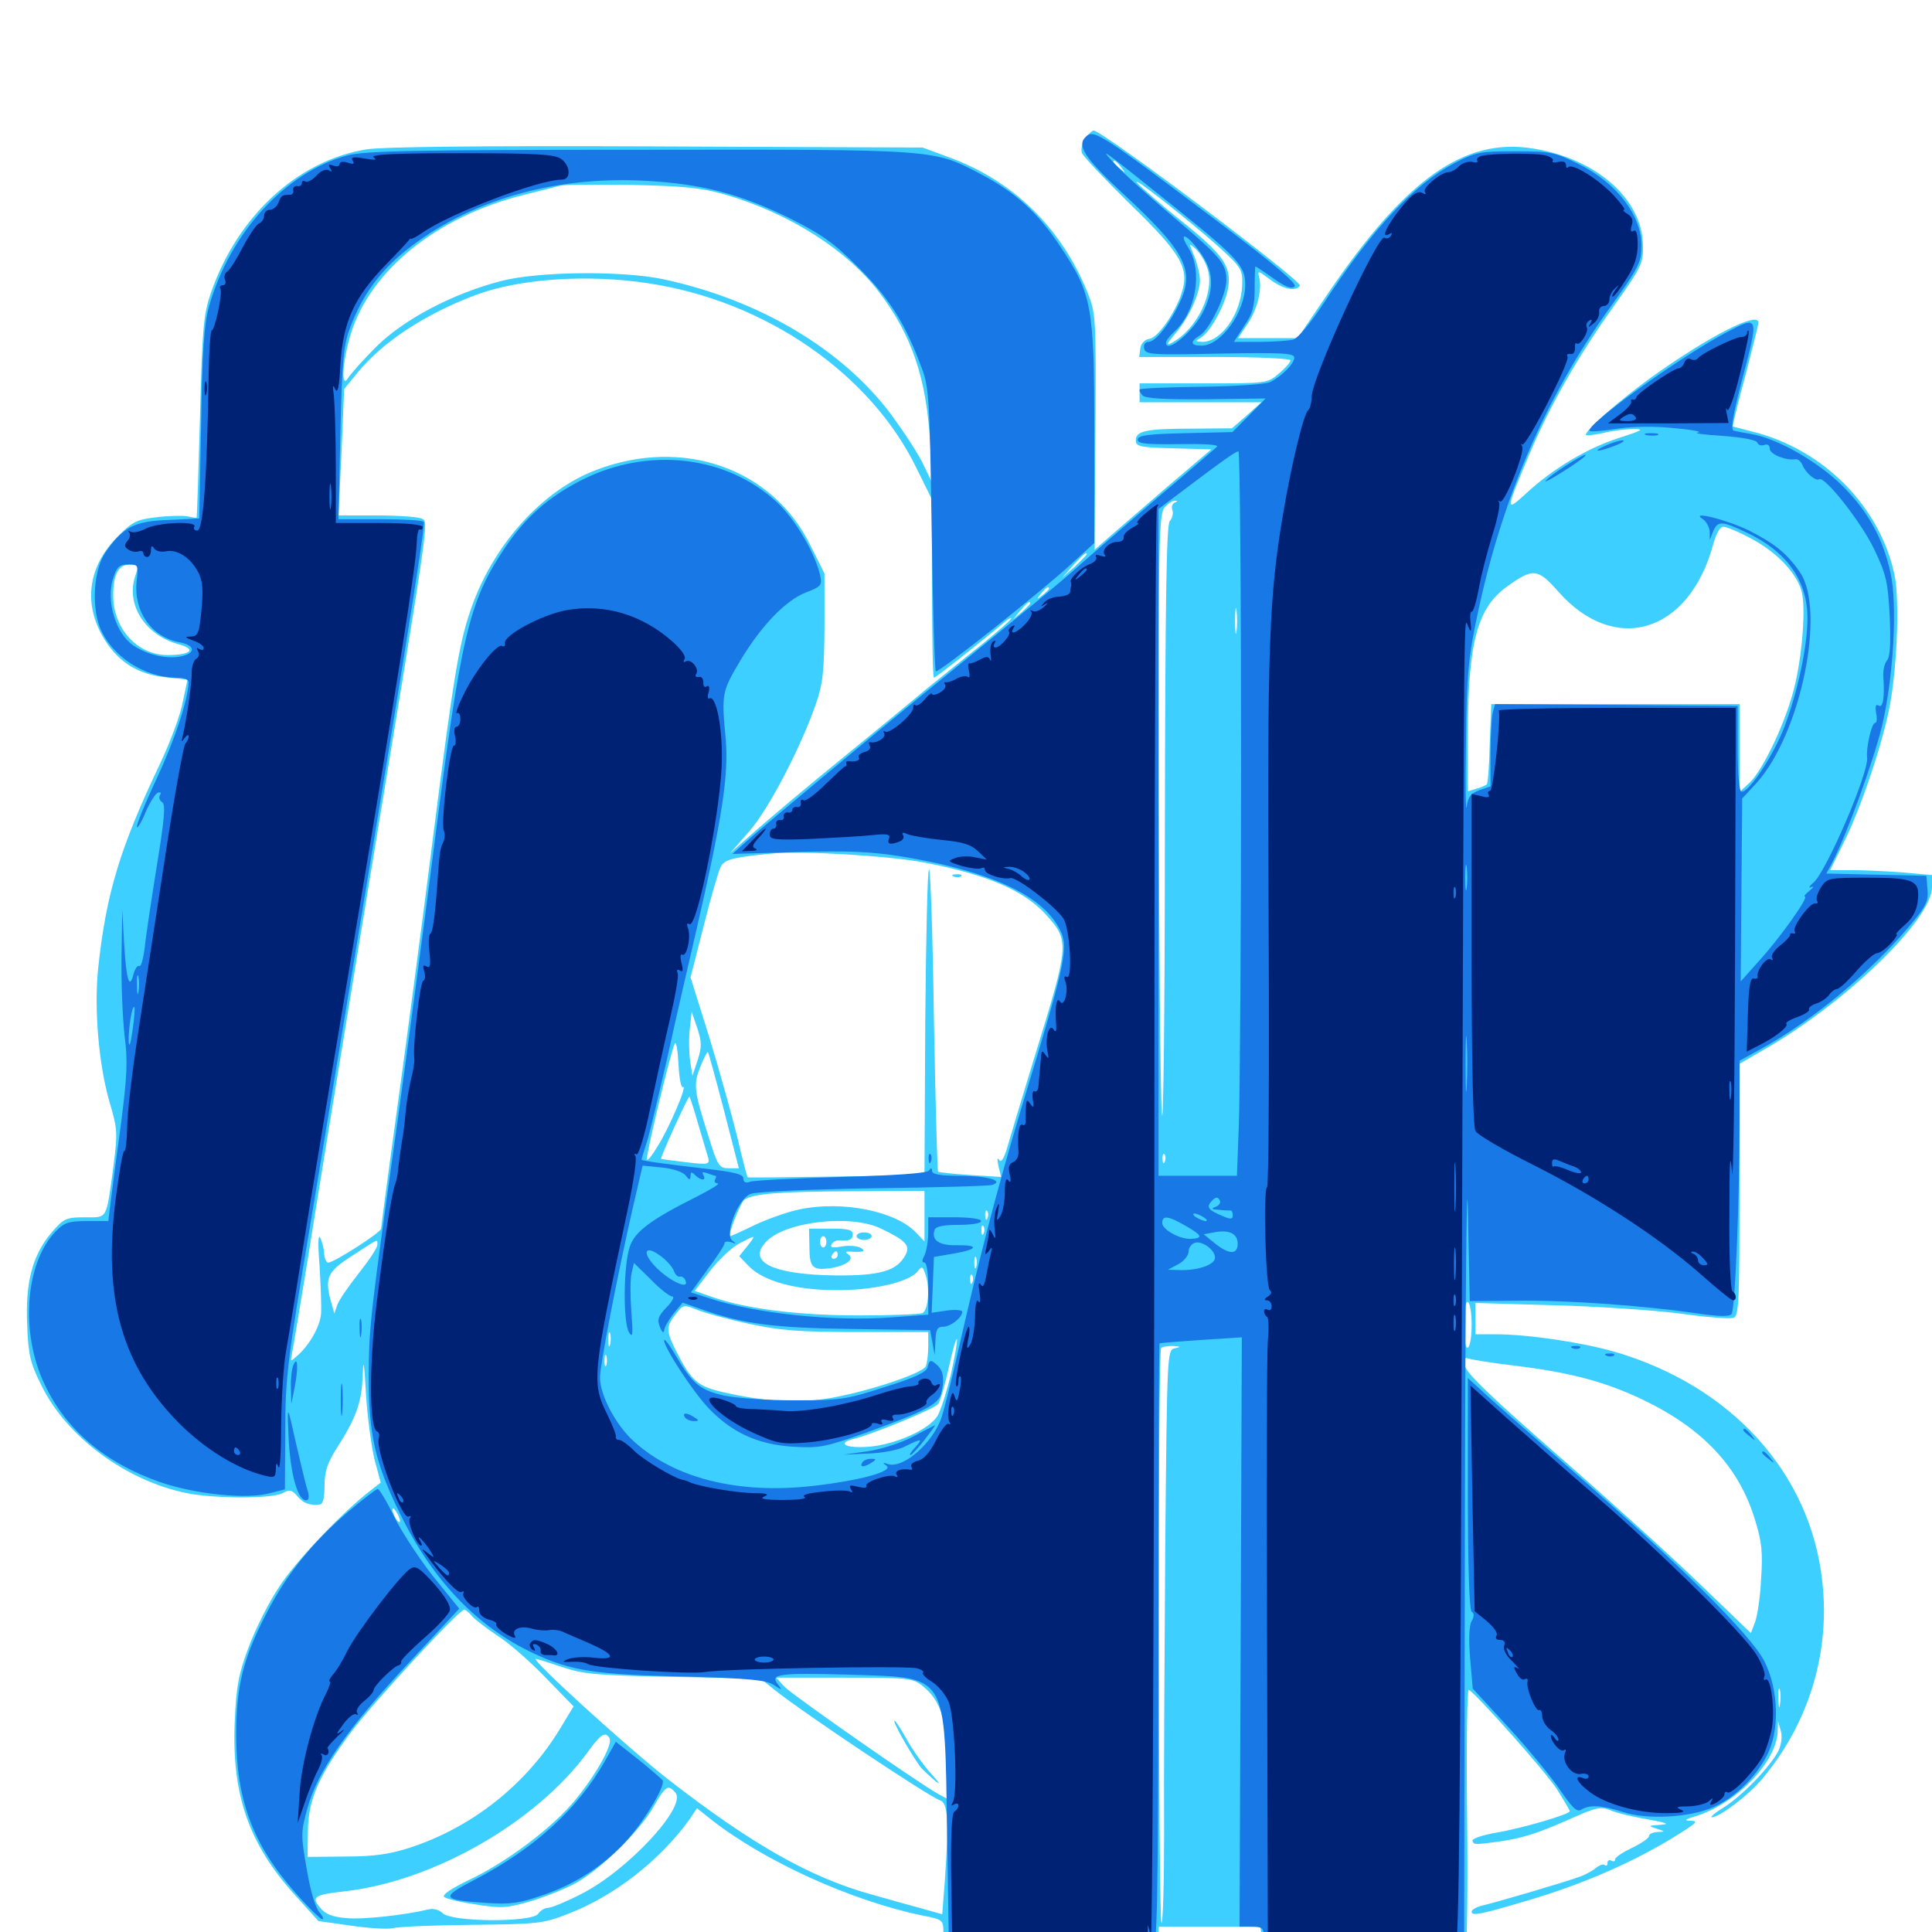 <svg xmlns="http://www.w3.org/2000/svg" viewBox="0 -1000 1000 1000">
	<path fill="#3ccfff" d="M561.719 -928.32C560.156 -925.977 559.375 -922.656 559.961 -920.898C560.547 -919.141 571.875 -907.227 584.961 -894.336C611.719 -868.359 615.82 -861.133 611.523 -848.047C608.008 -837.5 599.219 -825.195 594.922 -824.609C592.383 -824.219 590.625 -822.266 590.234 -819.727L589.648 -815.234H628.711C650.977 -815.234 667.969 -814.453 667.969 -813.477C667.969 -812.5 665.234 -809.375 661.914 -806.641C656.055 -801.562 655.664 -801.562 622.852 -801.562H589.844V-796.68V-791.797H621.484H652.93L645.312 -784.961L637.695 -778.32L617.188 -778.125C592.969 -778.125 587.891 -776.953 587.891 -772.07C587.891 -768.945 589.844 -768.359 607.422 -767.969L626.953 -767.383L604.883 -748.633C592.969 -738.281 579.297 -726.562 574.805 -722.656L566.602 -715.43L566.992 -776.562C567.383 -836.133 567.188 -837.891 562.891 -848.633C549.219 -882.422 523.828 -907.031 490.234 -918.945L477.539 -923.633L339.844 -924.219C247.461 -924.609 198.047 -924.023 189.453 -922.656C153.906 -916.797 122.852 -888.086 109.18 -848.438C105.273 -837.109 104.688 -830.273 103.516 -783.984C102.734 -755.469 101.953 -732.031 101.758 -732.031C101.758 -731.836 99.414 -732.227 96.68 -732.812C93.945 -733.203 86.719 -733.008 80.664 -732.227C70.508 -731.055 68.359 -729.883 60.352 -721.68C45.117 -706.055 42.969 -686.523 54.492 -668.359C61.719 -657.031 71.875 -650.781 85.938 -649.414L97.07 -648.242L94.531 -636.328C93.359 -629.883 88.086 -615.82 83.008 -605.078C61.914 -560.742 54.883 -537.305 50.781 -498.438C48.633 -477.539 51.172 -448.242 56.836 -429.102C60.742 -415.82 60.938 -413.672 58.789 -396.875C54.883 -368.164 55.859 -369.922 43.945 -369.922C34.18 -369.922 33.008 -369.336 26.758 -362.109C16.797 -350.391 13.086 -336.328 14.062 -314.453C14.648 -298.633 15.625 -294.531 21.484 -282.812C34.375 -256.445 65.039 -233.594 96.68 -227.148C111.523 -224.219 140.625 -224.219 146.289 -227.148C149.805 -229.102 151.172 -228.906 153.906 -225.586C157.031 -221.875 160.156 -220.703 165.625 -221.289C167.188 -221.484 167.969 -224.805 167.969 -230.859C167.969 -238.086 169.336 -242.578 174.023 -250C184.375 -266.016 187.305 -274.414 187.695 -287.891C188.086 -297.461 188.477 -295.117 189.453 -278.125C190.234 -265.82 192.383 -250.391 193.945 -244.141L197.07 -232.617L191.797 -228.516C178.125 -218.164 152.93 -191.797 144.531 -178.711C139.258 -170.898 132.227 -156.836 128.711 -147.461C123.438 -133.398 122.266 -127.148 121.484 -108.594C119.922 -71.289 128.711 -45.898 151.953 -19.922L164.844 -5.664L181.445 -3.32C190.625 -1.953 200.391 -1.367 203.125 -1.953C205.859 -2.734 224.219 -3.516 244.141 -3.711C278.32 -4.102 281.055 -4.297 293.945 -9.375C317.969 -18.555 341.602 -37.109 356.836 -58.203L360.742 -64.062L368.359 -58.008C395.508 -36.719 440.43 -16.211 477.148 -8.594C488.281 -6.445 488.281 -6.25 488.281 0.781C488.281 4.688 489.062 9.18 489.844 10.547C491.211 12.305 503.516 12.891 545.117 12.5L598.633 11.914L599.219 4.492L599.805 -2.734H625.977H652.344L653.516 5.078L654.883 12.891H706.25H757.812L758.789 8.398C759.375 6.055 759.766 -25.195 759.375 -60.938C758.984 -96.484 759.375 -125.586 760.156 -125.391C763.477 -124.023 800.195 -82.812 806.055 -73.633C809.57 -67.969 812.5 -63.086 812.5 -62.5C812.5 -60.938 788.086 -53.711 774.219 -51.367C767.188 -50.195 761.914 -48.242 762.109 -47.266C762.891 -45.117 762.891 -45.117 775 -46.68C787.5 -48.438 795.312 -50.781 812.891 -58.594C825.977 -64.453 828.516 -65.039 833.398 -63.086C836.328 -61.719 845.117 -59.57 852.539 -58.398C862.891 -56.445 864.648 -55.859 859.375 -55.469C852.93 -55.078 852.93 -54.883 857.422 -53.516C862.109 -51.953 862.109 -51.953 858.008 -51.758C855.469 -51.562 853.516 -50.781 853.516 -49.609C853.516 -48.633 849.609 -45.898 844.727 -43.555C839.844 -41.211 835.938 -38.672 835.938 -37.5C835.938 -36.523 835.156 -36.328 833.984 -36.914C833.008 -37.5 832.031 -37.109 832.031 -35.742C832.031 -34.375 831.445 -33.984 830.664 -34.57C830.078 -35.352 828.125 -34.766 826.367 -33.398C824.609 -31.836 820.703 -29.688 817.383 -28.516C809.961 -25.781 774.023 -15.234 767.188 -13.672C764.062 -12.891 761.719 -11.523 761.719 -10.547C761.719 -8.203 766.016 -8.984 789.062 -15.82C819.336 -24.609 847.07 -36.719 870.312 -51.562C878.32 -56.641 879.102 -57.422 874.805 -57.617C871.289 -57.617 872.266 -58.398 878.32 -60.156C899.023 -66.797 919.531 -88.086 920.117 -103.711L920.312 -109.18L921.68 -104.297C922.656 -101.172 922.07 -97.266 920.508 -93.75C916.211 -85.547 902.539 -71.289 892.773 -64.844C887.891 -61.914 884.961 -59.375 885.938 -59.375C890.039 -59.375 905.469 -71.094 912.305 -79.492C936.328 -108.203 947.461 -144.922 943.164 -181.836C936.914 -237.891 895.898 -282.812 835.547 -300.391C818.359 -305.273 790.82 -309.375 774.023 -309.375H763.672V-317.383V-325.586L804.297 -324.414C826.562 -323.828 855.859 -321.875 869.531 -320.117C883.203 -318.164 895.703 -317.188 897.461 -317.969C900 -318.945 900.391 -327.734 900.391 -384.18V-449.414L915.625 -458.203C957.031 -482.617 1000 -524.414 1000 -540.82V-547.07L984.961 -548.438C976.758 -549.023 965.039 -549.609 958.594 -549.609H947.266L954.102 -563.477C962.305 -579.688 973.047 -610.742 977.539 -631.641C981.836 -651.562 983.398 -688.477 980.664 -702.148C973.242 -737.695 943.945 -767.383 907.227 -776.562C901.953 -777.93 897.266 -779.102 896.875 -779.297C896.68 -779.297 899.414 -791.211 903.32 -805.273C907.031 -819.531 910.156 -832.031 910.156 -833.008C910.156 -839.062 884.766 -826.172 854.688 -804.688C837.695 -792.383 819.531 -776.367 820.898 -774.805C821.484 -774.414 825.586 -775 830.273 -775.977C834.961 -777.148 841.992 -777.93 845.703 -777.93C851.367 -777.93 850 -777.148 837.695 -773.242C821.484 -767.969 803.711 -757.422 789.844 -744.531C779.102 -734.766 779.102 -735.156 791.406 -764.453C801.953 -789.648 816.992 -816.016 835.352 -841.602C849.609 -861.719 850.586 -863.672 850.391 -872.852C850.195 -896.68 826.562 -917.773 793.945 -923.047C758.203 -929.102 727.734 -907.617 687.305 -848.047L671.68 -825H656.25H640.82L645.508 -832.031C650.781 -839.648 653.32 -850.195 651.758 -856.445C650.781 -860.156 651.172 -859.961 657.227 -855.469C663.867 -850.391 670.703 -848.828 672.852 -852.148C674.219 -854.492 570.703 -932.422 566.016 -932.422C565.234 -932.422 563.281 -930.469 561.719 -928.32ZM580.273 -913.477C582.812 -910.352 582.617 -910.156 579.688 -912.695C576.367 -915.234 575.391 -916.797 576.953 -916.797C577.344 -916.797 578.906 -915.234 580.273 -913.477ZM631.641 -871.484C642.578 -861.523 643.164 -860.352 642.969 -852.539C642.383 -837.5 632.227 -823.047 622.266 -823.047C618.555 -823.242 618.555 -823.438 621.484 -825.195C626.562 -828.125 634.375 -842.578 635.742 -851.367C637.305 -862.305 633.203 -868.164 611.133 -885.938C600.977 -893.945 591.016 -902.734 588.867 -905.078C583.789 -910.938 616.797 -884.961 631.641 -871.484ZM375 -899.414C408.594 -889.648 438.672 -870.508 455.273 -848.438C472.07 -826.172 479.492 -804.297 481.445 -770.898L482.617 -749.805L477.93 -759.57C475.391 -765.039 467.773 -776.562 461.328 -785.352C435.938 -819.336 393.164 -844.727 343.359 -855.469C321.875 -859.961 278.516 -859.57 259.18 -854.492C234.375 -848.047 209.18 -834.766 194.922 -820.703C188.086 -813.867 181.641 -806.641 180.273 -804.492C176.367 -797.852 177.148 -812.891 181.641 -827.344C191.797 -860.156 226.172 -887.891 270.703 -899.023C279.102 -901.172 287.891 -903.32 290.039 -903.906C292.188 -904.492 308.984 -904.492 327.148 -904.297C354.102 -903.711 363.086 -902.734 375 -899.414ZM625 -860.938C628.906 -849.023 619.727 -829.688 606.641 -822.656C603.516 -820.898 603.711 -821.875 608.203 -827.148C615.43 -835.547 620.898 -847.852 621.094 -854.883C621.094 -857.812 619.727 -863.477 618.164 -867.383C615.234 -874.414 615.234 -874.414 618.945 -871.094C621.094 -869.141 623.828 -864.648 625 -860.938ZM335.938 -853.32C396.289 -844.141 450.586 -806.641 474.414 -757.617L482.422 -741.406V-695.312C482.422 -669.922 482.812 -649.219 483.398 -649.219C484.375 -649.219 508.984 -668.75 520.117 -678.125C521.875 -679.688 523.438 -680.469 523.438 -679.883C523.438 -679.297 516.992 -673.633 509.375 -667.383C501.562 -661.133 488.086 -650.391 479.492 -643.359C470.898 -636.133 451.172 -619.922 435.547 -607.227C419.922 -594.531 400.586 -578.32 392.578 -571.289L377.93 -558.398L387.305 -569.141C397.266 -580.078 414.258 -612.5 422.266 -635.547C425.977 -646.289 426.562 -652.344 426.758 -675.586V-703.125L419.336 -717.969C399.805 -757.617 353.516 -773.828 308.789 -756.836C280.273 -746.094 254.688 -717.383 243.359 -683.594C237.5 -666.406 234.57 -648.047 224.609 -570.312C219.336 -528.32 210.938 -465.039 206.055 -429.688C201.172 -394.531 197.266 -364.844 197.266 -364.062C197.266 -362.109 172.852 -346.484 169.922 -346.484C168.945 -346.484 167.969 -348.438 167.773 -350.977C167.773 -353.32 166.797 -357.031 165.82 -359.18C164.648 -361.719 164.453 -356.445 165.43 -344.531C166.016 -334.375 166.406 -323.438 166.211 -320.312C165.82 -313.867 160.547 -304.297 154.297 -298.633C150.195 -294.922 150.195 -294.922 151.172 -299.609C151.758 -302.344 155.273 -323.828 159.18 -347.461C162.891 -371.094 175.977 -451.562 188.281 -526.172C222.656 -734.57 221.875 -729.297 218.555 -731.445C216.992 -732.422 206.641 -733.203 195.508 -733.203H175.195L176.758 -766.016L178.125 -798.633L184.961 -807.031C198.047 -823.047 220.117 -837.5 246.094 -847.266C268.945 -855.859 304.492 -858.203 335.938 -853.32ZM608.008 -739.844C606.641 -739.258 606.25 -737.5 606.836 -735.938C607.422 -734.375 606.836 -731.836 605.469 -730.273C603.711 -728.125 603.125 -688.672 602.93 -565.82C602.93 -476.953 602.148 -412.891 601.367 -423.633C600.586 -434.375 600 -508.594 599.805 -588.477C599.609 -721.289 599.805 -734.18 602.93 -737.5C604.688 -739.453 607.031 -741.016 608.203 -740.82C609.57 -740.82 609.57 -740.43 608.008 -739.844ZM906.641 -721.094C920.312 -713.867 931.055 -702.148 932.812 -692.578C934.766 -682.227 932.227 -655.664 927.734 -640.43C922.852 -623.047 911.914 -600.781 905.469 -594.727L900.391 -590.039V-612.695V-635.547H836.133H771.875L771.094 -615.234C770.898 -604.102 770.117 -594.531 769.531 -593.945C768.945 -593.555 766.602 -592.383 764.258 -591.797L759.766 -590.43V-618.945C759.766 -666.992 764.453 -685.156 779.883 -696.289C793.359 -706.055 795.898 -705.859 806.25 -694.141C835.547 -660.547 874.219 -672.07 886.719 -718.164C888.281 -723.828 890.234 -727.344 891.992 -727.344C893.75 -727.344 900.195 -724.609 906.641 -721.094ZM562.5 -713.086C562.5 -712.695 559.57 -709.961 556.25 -706.641L549.805 -700.977L555.469 -707.422C560.938 -713.281 562.5 -714.648 562.5 -713.086ZM69.727 -700.977C65.43 -686.523 75.391 -671.289 92.188 -666.602C101.953 -664.062 99.023 -660.938 86.719 -660.938C71.094 -660.938 58.594 -674.609 58.594 -691.797C58.594 -702.539 61.328 -707.812 67.188 -707.812C71.68 -707.812 71.875 -707.422 69.727 -700.977ZM542.969 -695.312C542.969 -694.922 541.406 -693.359 539.648 -691.992C536.523 -689.453 536.328 -689.648 538.867 -692.773C541.406 -695.898 542.969 -696.875 542.969 -695.312ZM533.203 -687.695C533.203 -687.305 531.25 -685.352 528.906 -683.203L524.414 -679.492L528.125 -683.984C531.641 -688.086 533.203 -689.258 533.203 -687.695ZM640.039 -673.242C639.648 -670.117 639.258 -672.656 639.258 -678.516C639.258 -684.375 639.648 -686.914 640.039 -683.984C640.43 -680.859 640.43 -676.172 640.039 -673.242ZM478.711 -553.516C511.719 -547.07 530.078 -539.062 541.602 -526.367C553.711 -512.891 553.516 -511.328 535.352 -452.539C530.078 -435.352 524.219 -415.82 522.266 -409.18C519.922 -400.781 518.359 -397.852 517.188 -399.609C516.211 -401.172 516.016 -400 516.797 -396.484L518.164 -390.82L502.148 -391.797C493.555 -392.383 485.938 -393.164 485.547 -393.555C485.156 -393.945 484.18 -429.297 483.398 -471.875C482.812 -514.648 481.641 -549.805 480.859 -550C480.078 -550.391 479.297 -514.844 478.906 -471.094L478.516 -391.797L433.008 -391.016C408.203 -390.625 387.305 -390.43 386.914 -390.625C386.719 -391.016 384.18 -400.195 381.641 -411.328C378.906 -422.461 372.461 -445.508 367.188 -462.891L357.422 -494.141L364.258 -520.898C367.969 -535.547 371.875 -549.219 373.047 -551.367C375 -555.078 379.102 -556.25 399.414 -558.203C415.039 -559.766 460.352 -557.031 478.711 -553.516ZM361.133 -451.367L358.398 -443.164L357.227 -450.781C356.641 -454.883 356.445 -462.305 357.031 -467.383L358.008 -476.367L360.938 -467.773C363.281 -460.547 363.281 -458.203 361.133 -451.367ZM353.516 -437.305C356.055 -438.867 346.289 -415.82 340.234 -406.445C337.695 -402.148 335.352 -399.219 334.766 -399.609C333.984 -400.586 346.875 -454.688 349.219 -459.766C350 -461.328 350.781 -456.641 351.172 -449.414C351.562 -441.797 352.539 -436.719 353.516 -437.305ZM374.805 -425L382.422 -395.312H377.148C372.266 -395.312 371.484 -396.484 366.797 -411.523C359.18 -435.352 358.789 -438.672 362.5 -447.852C364.258 -452.344 366.016 -455.664 366.406 -455.469C366.797 -455.078 370.508 -441.406 374.805 -425ZM361.328 -418.359C363.672 -410.547 366.016 -402.539 366.602 -400.586C367.383 -397.266 366.406 -397.07 355.078 -398.438C348.438 -399.219 342.578 -400 342.188 -400.195C341.602 -400.781 356.055 -432.422 356.836 -432.422C357.031 -432.422 359.18 -425.977 361.328 -418.359ZM602.93 -398.828C602.344 -397.266 601.758 -397.852 601.758 -400C601.562 -402.148 602.148 -403.32 602.734 -402.539C603.32 -401.953 603.516 -400.195 602.93 -398.828ZM478.516 -370.508V-357.422L474.219 -361.914C463.867 -373.047 436.133 -378.711 413.867 -374.023C408.008 -372.852 397.461 -369.141 390.82 -366.016C383.984 -362.695 378.32 -360.156 377.93 -360.156C376.367 -360.156 383.398 -377.734 385.352 -379.102C390.234 -382.227 403.32 -383.203 440.039 -383.398L478.516 -383.594ZM511.133 -369.531C510.547 -367.969 509.961 -368.555 509.961 -370.703C509.766 -372.852 510.352 -374.023 510.938 -373.242C511.523 -372.656 511.719 -370.898 511.133 -369.531ZM456.055 -364.062C468.75 -358.008 471.289 -355.273 468.75 -350.586C464.453 -342.188 455.664 -339.648 432.617 -339.844C400.195 -340.234 386.523 -346.68 396.484 -357.227C406.25 -367.773 440.43 -371.68 456.055 -364.062ZM509.18 -361.719C508.594 -360.156 508.008 -360.742 508.008 -362.891C507.812 -365.039 508.398 -366.211 508.984 -365.43C509.57 -364.844 509.766 -363.086 509.18 -361.719ZM386.719 -354.883L382.617 -349.805L387.695 -344.531C395.117 -336.914 411.914 -332.227 432.617 -332.227C451.562 -332.031 470.312 -336.328 474.805 -341.797C477.148 -344.727 477.539 -344.531 478.711 -341.211C481.445 -334.375 480.664 -321.68 477.344 -320.312C475.586 -319.727 460.938 -319.141 444.727 -319.141C413.672 -319.141 387.109 -322.461 369.727 -328.32L359.57 -331.836L367.383 -341.992C371.68 -347.656 378.516 -354.102 382.422 -356.25C391.602 -361.133 391.602 -361.133 386.719 -354.883ZM195.312 -355.664C195.312 -354.102 191.016 -347.656 185.742 -341.016C180.469 -334.375 175.391 -326.953 174.609 -324.609L173.047 -320.117L171.68 -325C167.773 -338.477 169.141 -341.602 182.227 -350C196.68 -359.375 195.312 -358.789 195.312 -355.664ZM507.227 -353.906C507.812 -355.273 507.617 -357.031 507.031 -357.617C506.445 -358.398 505.859 -357.227 506.055 -355.078C506.055 -352.93 506.641 -352.344 507.227 -353.906ZM505.273 -344.141C504.688 -342.773 504.297 -343.75 504.297 -346.484C504.297 -349.219 504.688 -350.195 505.273 -349.023C505.664 -347.656 505.664 -345.312 505.273 -344.141ZM503.32 -336.328C502.734 -334.766 502.148 -335.352 502.148 -337.5C501.953 -339.648 502.539 -340.82 503.125 -340.039C503.711 -339.453 503.906 -337.695 503.32 -336.328ZM761.719 -314.258C761.719 -308.398 760.938 -303.125 759.766 -302.539C758.594 -301.758 757.812 -306.055 757.812 -314.258C757.812 -322.461 758.594 -326.758 759.766 -325.977C760.938 -325.391 761.719 -320.117 761.719 -314.258ZM387.5 -314.844C403.711 -311.328 413.672 -310.547 443.945 -310.547H480.469V-303.32C480.469 -299.219 479.883 -294.727 479.297 -292.969C477.93 -289.062 446.68 -278.906 427.344 -275.977C411.914 -273.633 395.312 -274.609 374.805 -279.297C360.938 -282.422 358.008 -284.961 349.805 -300.977C344.727 -311.133 344.727 -313.477 349.805 -319.922C353.711 -324.805 353.906 -324.805 360.742 -322.07C364.648 -320.508 376.562 -317.188 387.5 -314.844ZM315.82 -304.102C315.234 -302.148 314.844 -303.32 314.844 -306.445C314.844 -309.766 315.234 -311.133 315.82 -309.961C316.211 -308.594 316.211 -305.859 315.82 -304.102ZM492.188 -288.672C489.844 -279.102 486.719 -269.336 485.156 -266.992C480.664 -259.961 463.477 -252.344 449.805 -251.172C437.109 -250.195 432.617 -253.125 442.773 -255.469C452.93 -258.203 483.398 -270.703 485.547 -273.242C486.719 -274.805 489.062 -283.203 491.016 -291.797C492.969 -300.586 494.727 -307.422 495.312 -306.836C495.703 -306.445 494.336 -298.242 492.188 -288.672ZM608.203 -302.148C604.102 -301.367 604.102 -300.781 603.125 -199.414C602.734 -143.359 602.344 -76.562 602.539 -51.172C602.539 -25.586 601.953 -4.688 601.172 -4.688C599.609 -4.688 599.219 -299.414 600.977 -302.148C601.367 -302.93 604.102 -303.32 607.031 -303.32C611.133 -303.125 611.328 -302.734 608.203 -302.148ZM313.867 -293.359C313.281 -291.992 312.891 -292.969 312.891 -295.703C312.891 -298.438 313.281 -299.414 313.867 -298.242C314.258 -296.875 314.258 -294.531 313.867 -293.359ZM785.352 -292.969C813.672 -289.453 831.445 -284.57 850.586 -275.391C881.445 -260.547 900.195 -240.625 908.398 -213.281C911.914 -202.148 912.5 -196.289 911.523 -182.617C911.133 -173.438 909.57 -163.281 908.398 -160.352L906.25 -154.688L880.273 -179.688C866.211 -193.359 833.008 -223.438 806.641 -246.484C771.68 -276.953 758.594 -289.648 758.203 -293.164C757.812 -295.898 758.398 -297.656 759.18 -297.07C760.156 -296.484 771.875 -294.531 785.352 -292.969ZM207.031 -212.695C207.031 -211.719 206.055 -212.109 205.078 -213.672C204.102 -215.234 203.125 -217.578 203.125 -218.555C203.125 -219.727 204.102 -219.141 205.078 -217.578C206.055 -216.016 207.031 -213.867 207.031 -212.695ZM244.336 -163.477C245.898 -161.719 251.953 -157.031 257.812 -153.125C263.672 -149.414 275 -139.453 282.617 -131.445L296.875 -116.797L290.039 -105.469C272.461 -76.367 244.336 -54.102 211.914 -43.555C201.562 -40.234 193.359 -39.062 178.711 -39.062L159.18 -38.867L159.375 -52.539C159.57 -68.75 165.234 -81.445 182.031 -103.906C193.359 -118.945 237.5 -166.797 240.234 -166.797C241.016 -166.797 242.969 -165.234 244.336 -163.477ZM291.016 -137.109C302.148 -133.398 309.18 -132.812 348.633 -132.031L393.555 -131.25L400.586 -125.586C416.211 -113.086 481.055 -69.922 486.523 -68.164C490.625 -66.797 491.211 -58.203 489.062 -26.758L487.695 -9.18L478.711 -11.719C473.828 -13.086 461.523 -16.406 451.367 -19.336C419.531 -28.125 389.453 -45.117 345.703 -79.102C325 -95.312 274.414 -141.211 277.344 -141.406C277.93 -141.406 283.984 -139.453 291.016 -137.109ZM477.539 -127.344C486.719 -120.117 490.234 -109.57 490.234 -88.086V-68.945L485.938 -71.289C476.953 -75.977 410.352 -122.461 406.055 -126.953L401.758 -131.641H436.914C470.117 -131.641 472.461 -131.445 477.539 -127.344ZM921.289 -117.578C920.898 -115.039 920.508 -116.602 920.508 -120.898C920.312 -125.195 920.703 -127.148 921.289 -125.391C921.68 -123.438 921.68 -119.922 921.289 -117.578ZM315.43 -100.391C317.383 -97.461 309.18 -82.422 298.242 -68.945C286.523 -54.297 261.719 -35.742 242.383 -26.758C233.984 -22.656 228.711 -19.336 229.883 -18.164C230.859 -17.188 238.281 -15.43 246.289 -14.258C259.766 -12.109 262.305 -12.305 275.586 -16.211C283.594 -18.75 293.945 -22.852 298.828 -25.781C311.523 -33.008 331.641 -52.93 338.281 -64.844C344.531 -75.781 345.898 -76.562 349.609 -72.07C355.664 -64.844 324.414 -31.445 300.586 -19.531C292.969 -15.625 285.352 -12.5 283.594 -12.5C282.031 -12.5 279.688 -11.133 278.516 -9.375C275.195 -4.883 233.594 -5.078 229.102 -9.766C227.344 -11.523 224.219 -12.305 221.875 -11.719C209.766 -8.789 187.5 -6.25 178.906 -7.227C171.875 -7.812 168.164 -9.375 165.625 -12.695C160.938 -18.164 162.695 -19.336 178.711 -21.094C224.414 -26.367 277.344 -56.641 304.102 -92.969C310.938 -102.539 313.281 -103.906 315.43 -100.391ZM493.75 -546.289C492.188 -546.875 492.773 -547.461 494.922 -547.461C497.07 -547.656 498.242 -547.07 497.461 -546.484C496.875 -545.898 495.117 -545.703 493.75 -546.289ZM418.945 -354.883C418.945 -343.945 420.508 -342.383 429.492 -343.555C437.695 -344.727 442.773 -348.242 439.062 -350.781C437.305 -351.953 437.695 -352.344 440.43 -352.148C446.875 -351.758 448.438 -352.344 445.508 -354.102C443.945 -355.078 439.648 -355.469 435.938 -354.883C430.859 -353.906 429.492 -354.297 430.469 -356.055C431.25 -357.227 433.008 -358.203 434.18 -358.008C439.258 -357.422 441.406 -358.398 441.406 -361.133C441.406 -363.477 438.867 -364.062 430.078 -364.062H418.75ZM427.734 -357.227C427.734 -355.664 426.953 -354.297 426.172 -354.297C425.195 -354.297 424.414 -355.664 424.414 -357.227C424.414 -358.789 425.195 -360.156 426.172 -360.156C426.953 -360.156 427.734 -358.789 427.734 -357.227ZM433.594 -350.391C433.594 -349.414 432.617 -348.438 431.445 -348.438C430.469 -348.438 430.078 -349.414 430.664 -350.391C431.25 -351.562 432.227 -352.344 432.812 -352.344C433.203 -352.344 433.594 -351.562 433.594 -350.391ZM427.734 -349.609C427.734 -350 426.953 -350.391 425.781 -350.391C424.805 -350.391 423.828 -349.414 423.828 -348.242C423.828 -347.266 424.805 -346.875 425.781 -347.461C426.953 -348.047 427.734 -349.023 427.734 -349.609ZM443.359 -360.156C443.359 -359.18 445.117 -358.203 447.266 -358.203C449.414 -358.203 451.172 -359.18 451.172 -360.156C451.172 -361.328 449.414 -362.109 447.266 -362.109C445.117 -362.109 443.359 -361.328 443.359 -360.156ZM462.891 -109.18C462.891 -107.031 473.242 -89.258 476.953 -84.766C478.516 -83.203 481.836 -80.078 484.375 -77.93C487.109 -75.781 485.938 -77.539 482.031 -81.836C478.125 -86.133 472.07 -94.531 468.945 -100.391C465.625 -106.25 462.891 -110.352 462.891 -109.18Z"/>
	<path fill="#1878e5" d="M561.914 -929.102C557.227 -924.609 561.523 -918.164 581.25 -899.805C612.891 -870.508 618.359 -860.547 611.133 -844.531C606.055 -833.203 598.242 -823.047 594.531 -823.047C592.773 -823.047 591.797 -821.68 592.188 -819.727C592.773 -816.406 595.898 -816.211 631.445 -816.992C664.258 -817.578 669.922 -817.188 669.922 -814.844C669.922 -811.719 663.281 -805.078 657.227 -802.148C655.078 -801.172 639.258 -800 622.07 -799.805C605.078 -799.609 590.625 -799.023 590.039 -798.438C589.453 -798.047 590.234 -796.484 591.406 -795.312C592.969 -793.75 602.93 -793.164 624.414 -793.359L655.078 -793.75L646.484 -784.961L637.891 -776.367L613.477 -775.781C594.141 -775.391 588.867 -774.609 588.867 -772.461C588.867 -770.312 593.164 -769.922 610.352 -770.117C623.438 -770.312 631.055 -769.922 629.883 -768.75C628.906 -767.773 614.844 -755.664 598.633 -741.992C582.617 -728.125 564.844 -712.891 559.375 -708.008C550.586 -700 537.305 -689.062 476.758 -639.844C449.023 -617.188 398.438 -575 388.086 -566.016L379.102 -558.008L412.891 -558.984C439.062 -559.766 451.367 -559.18 466.992 -556.641C510.547 -549.414 537.109 -537.695 547.07 -521.484C553.711 -510.547 553.32 -507.617 528.516 -425.977C516.016 -384.18 507.422 -351.172 495.898 -300.586C492.773 -286.719 488.867 -271.094 487.305 -266.211C482.812 -253.125 467.578 -239.648 459.57 -242.188C456.836 -243.164 456.641 -242.969 458.789 -241.406C462.891 -238.477 444.922 -233.594 420.508 -230.859C382.031 -226.562 349.219 -234.766 328.125 -253.906C318.75 -262.305 310.547 -277.93 310.547 -286.914C310.547 -293.555 319.531 -339.648 327.344 -374.023L332.617 -396.68L342.578 -395.703C348.438 -395.117 353.516 -393.359 354.883 -391.602C356.836 -389.062 357.227 -389.062 357.422 -391.211C357.422 -393.555 358.008 -393.555 359.766 -391.797C362.695 -388.867 365.82 -388.672 364.062 -391.797C363.086 -393.359 363.672 -393.555 366.016 -392.773C367.969 -391.992 369.922 -391.406 370.312 -391.406C370.898 -391.406 370.703 -390.625 370.117 -389.453C369.531 -388.477 370.117 -387.5 371.484 -387.5C372.852 -387.305 367.969 -384.375 360.742 -380.664C336.914 -368.75 328.516 -362.5 325.977 -354.688C322.656 -345.117 322.461 -315.43 325.586 -310.352C327.539 -307.227 327.734 -309.18 326.758 -321.289C326.172 -329.492 326.172 -338.477 326.953 -341.211L328.125 -346.289L336.914 -337.695C341.602 -332.812 346.68 -328.906 348.047 -328.906C349.219 -328.906 348.047 -326.367 345.117 -323.438C340.625 -318.75 340.039 -316.992 341.602 -313.086C342.578 -310.547 343.555 -309.766 343.75 -311.328C343.75 -312.891 346.094 -316.797 348.633 -320.117L353.32 -325.781L362.695 -322.461C384.57 -314.648 400.586 -312.695 441.406 -312.109L481.445 -311.523L482.617 -305.078L483.789 -298.633L484.18 -306.055C484.375 -311.719 485.156 -313.281 488.086 -313.281C491.992 -313.281 498.047 -317.969 498.047 -321.094C498.047 -321.875 494.531 -322.266 490.234 -321.68L482.227 -320.508L482.812 -334.961L483.398 -349.414L493.75 -351.172C506.25 -353.32 507.031 -355.664 495.117 -355.469C485.938 -355.273 481.836 -358.203 483.789 -363.477C484.375 -365.234 488.477 -366.016 496.289 -366.016C502.734 -366.016 507.812 -366.797 507.812 -367.969C507.812 -369.141 501.953 -369.922 494.141 -369.922H480.469V-361.914C480.469 -357.617 479.492 -352.344 478.516 -350.195C477.148 -347.656 477.148 -346.484 478.516 -346.484C479.688 -346.484 480.469 -341.016 480.469 -333.008V-319.531L461.914 -318.164C431.641 -315.82 390.625 -320.117 366.797 -328.125L357.617 -331.055L366.211 -342.969C371.094 -349.414 375 -355.469 375 -356.445C375 -357.422 376.562 -357.617 378.516 -357.031C381.055 -356.055 381.25 -356.25 379.102 -357.812C374.805 -360.938 381.836 -379.297 388.477 -382.031C391.406 -383.203 418.164 -384.375 452.148 -384.961C484.375 -385.352 512.109 -386.133 513.672 -386.719C519.922 -388.867 510.742 -391.406 496.68 -391.406C486.523 -391.406 482.422 -392.188 482.422 -393.945C482.422 -395.508 481.836 -395.703 480.859 -394.141C480.078 -392.773 464.062 -391.602 435.352 -390.82C411.133 -390.039 389.844 -389.062 388.086 -388.281C385.938 -387.5 384.766 -388.086 384.766 -390.039C384.766 -392.188 380.273 -393.359 364.844 -395.117C342.969 -397.656 332.031 -399.219 332.031 -399.805C332.031 -400 333.398 -404.688 335.156 -409.961C336.719 -415.43 341.406 -435.156 345.703 -453.906C349.805 -472.656 356.445 -501.562 360.352 -518.164C373.828 -576.562 377.344 -599.414 375.586 -617.969C373.438 -640.82 373.633 -641.992 383.008 -657.812C394.141 -676.367 406.641 -689.258 417.188 -693.359C424.805 -696.289 425.586 -697.07 424.609 -701.758C422.07 -713.477 411.719 -731.055 402.344 -739.844C376.172 -764.258 335.547 -768.945 301.172 -751.562C283.789 -742.773 271.68 -732.031 260.938 -715.82C242.578 -688.281 238.672 -671.094 224.609 -561.328C219.336 -519.922 210.938 -457.227 206.055 -421.68C191.602 -318.945 191.016 -313.672 190.82 -287.891C190.82 -257.617 194.141 -242.773 207.031 -216.602C223.828 -182.031 247.07 -157.812 276.367 -144.141C295.703 -135.156 308.008 -133.203 354.492 -132.227C387.5 -131.25 396.484 -130.469 400.391 -127.93C404.883 -125 405.078 -125 402.539 -128.32C398.438 -133.594 403.32 -134.18 439.648 -133.203C491.211 -131.445 488.867 -135.352 490.234 -50.586L491.211 11.914L542.383 12.5C586.133 12.891 593.75 12.5 596.484 9.961C599.023 7.227 599.414 -11.133 599.609 -148.633C599.609 -234.18 599.805 -304.492 600.195 -304.688C600.391 -304.883 610.156 -305.664 621.68 -306.445L642.773 -307.812L642.188 -155.273L641.602 -2.734H647.852C653.711 -2.734 654.102 -2.148 654.688 4.492L655.273 11.914L702.148 12.5C727.93 12.695 750.977 12.5 753.516 11.914L757.812 10.938L758.203 -205.469C758.398 -324.414 759.18 -400.195 759.766 -374.023L760.742 -326.562L784.375 -326.758C809.375 -327.148 849.414 -324.414 877.539 -320.312C889.844 -318.555 895.117 -318.359 896.289 -319.922C898.047 -322.266 900.391 -377.148 900.391 -421.68V-450.977L911.719 -457.227C938.672 -472.07 968.359 -496.875 988.672 -521.094C996.875 -530.859 998.242 -533.594 997.656 -539.648L997.07 -546.68L971.094 -547.266L945.312 -547.852L948.438 -553.711C956.25 -568.945 969.336 -605.078 974.023 -623.828C980.078 -649.023 982.227 -687.109 978.516 -703.516C974.609 -721.289 966.992 -735.156 953.906 -748.242C941.211 -760.938 920.117 -773.047 906.25 -775.391C902.539 -775.977 898.438 -776.758 897.266 -777.148C895.703 -777.539 897.07 -785.742 901.562 -802.93C910.547 -836.719 910.547 -836.914 893.555 -827.93C869.141 -815.039 820.117 -779.688 822.852 -776.953C823.242 -776.367 829.688 -776.953 837.109 -778.125C845.508 -779.297 856.836 -779.492 867.188 -778.32C876.367 -777.539 881.641 -776.367 878.906 -776.172C876.172 -775.781 881.836 -775 891.406 -774.414C901.953 -773.633 909.18 -772.266 909.57 -770.898C910.156 -769.531 911.719 -769.141 913.281 -769.727C914.844 -770.312 916.016 -769.531 916.016 -767.773C916.016 -764.844 924.414 -761.523 929.297 -762.305C930.664 -762.5 932.227 -761.133 933.008 -759.18C934.57 -755.273 939.844 -750.781 941.602 -751.953C944.531 -753.711 963.672 -729.297 970.117 -715.625C976.367 -702.539 977.148 -698.828 978.125 -681.055C978.711 -666.992 978.32 -660.156 976.758 -658.203C975.391 -656.641 974.609 -652.93 974.805 -649.805C975.586 -639.062 974.609 -633.398 972.461 -634.766C970.898 -635.742 970.508 -634.57 971.094 -630.859C971.68 -628.125 971.484 -625.781 970.508 -625.781C968.75 -625.781 965.82 -612.891 966.406 -608.008C967.578 -600.586 945.508 -549.219 938.672 -543.164C936.328 -541.211 935.938 -540.039 937.5 -540.82C939.062 -541.602 938.672 -540.625 936.719 -539.062C934.57 -537.305 933.398 -535.938 934.18 -535.938C936.523 -535.938 921.289 -514.453 910.547 -502.734L900.977 -491.992L901.367 -539.258L901.758 -586.719L909.18 -594.727C932.227 -620.312 945.312 -684.57 931.445 -704.102C924.609 -713.867 918.359 -718.75 905.273 -725.391C893.75 -731.055 874.023 -735.938 881.445 -731.25C883.203 -730.078 884.766 -727.148 884.961 -724.805V-720.508L886.719 -725C889.062 -730.469 891.211 -730.469 903.516 -724.609C924.609 -714.844 935.547 -699.609 935.547 -680.078C935.547 -665.43 930.469 -641.797 923.633 -623.828C917.969 -608.984 905.078 -589.453 901.367 -590.234C900.195 -590.43 899.414 -599.609 899.414 -612.695V-634.57L836.719 -635.156L773.828 -635.547L772.656 -631.25C772.07 -628.711 771.484 -619.141 771.484 -609.766V-592.969L765.82 -591.016C761.328 -589.453 759.766 -587.5 759.18 -582.422C758.594 -578.906 758.398 -593.945 758.789 -616.016C759.18 -650.586 759.961 -659.57 764.648 -681.445C777.148 -741.211 799.805 -793.945 832.617 -839.844C848.438 -861.719 849.609 -864.258 849.609 -872.852C849.609 -888.672 836.719 -905.469 816.797 -915.234C804.688 -921.289 802.344 -921.68 784.18 -921.68C766.016 -921.68 763.867 -921.289 752.93 -915.625C731.836 -904.492 710.547 -881.836 685.352 -843.359C678.125 -832.422 671.875 -825 669.336 -824.219C666.992 -823.633 659.18 -823.047 651.758 -823.047H638.672L643.945 -831.25C648.438 -837.695 649.414 -841.602 649.414 -850.781C649.414 -857.031 649.609 -862.109 649.805 -862.109C650 -862.109 654.297 -859.375 659.18 -855.859C665.234 -851.562 668.555 -850.195 670.117 -851.758C671.484 -853.125 659.375 -863.477 629.492 -885.938C569.531 -931.055 566.016 -933.398 561.914 -929.102ZM607.812 -892.969C640.625 -866.602 644.531 -862.305 644.531 -852.734C644.531 -838.477 632.031 -821.094 621.875 -821.094C616.016 -821.094 615.82 -823.242 621.289 -826.562C626.172 -829.688 634.766 -847.461 634.766 -854.883C634.766 -863.477 632.227 -866.602 607.812 -887.305C595.312 -897.852 581.445 -910.352 577.148 -915.039C568.164 -924.609 569.336 -923.828 607.812 -892.969ZM621.094 -869.531C627.93 -860.156 628.711 -851.367 623.242 -839.648C618.555 -829.102 603.516 -816.406 603.516 -822.656C603.516 -823.633 605.273 -825.977 607.617 -828.125C618.945 -838.281 622.656 -859.375 615.234 -871.484C609.57 -880.469 614.062 -879.297 621.094 -869.531ZM642.383 -604.883C642.383 -515.82 641.797 -431.445 641.211 -417.383L640.234 -391.406H619.922H599.609V-564.062V-736.523L613.867 -747.266C633.789 -762.305 639.453 -766.211 641.016 -766.406C641.797 -766.406 642.383 -693.75 642.383 -604.883ZM759.18 -540.43C758.789 -537.305 758.398 -539.844 758.398 -545.703C758.398 -551.562 758.789 -554.102 759.18 -551.172C759.57 -548.047 759.57 -543.359 759.18 -540.43ZM759.18 -437.891C758.789 -431.055 758.594 -436.133 758.594 -449.023C758.594 -461.914 758.789 -467.383 759.18 -461.328C759.57 -455.078 759.57 -444.531 759.18 -437.891ZM622.852 -386.719C623.242 -387.109 618.75 -387.5 612.695 -387.5C606.641 -387.5 601.562 -386.719 601.562 -385.938C601.562 -384.375 621.289 -385.156 622.852 -386.719ZM637.305 -384.18C638.477 -384.766 637.109 -385.156 633.789 -385.156C630.664 -385.156 629.492 -384.766 631.445 -384.18C633.203 -383.789 635.938 -383.789 637.305 -384.18ZM629.297 -375.391C626.758 -374.414 626.953 -374.023 630.859 -373.828C633.594 -373.438 636.328 -373.438 636.914 -373.438C637.5 -373.633 638.086 -372.461 638.086 -370.898C638.086 -368.945 636.914 -368.75 633.008 -370.508C625.391 -373.633 624.219 -375.195 627.148 -378.32C629.102 -380.469 630.273 -380.664 631.25 -378.906C632.031 -377.734 631.25 -376.172 629.297 -375.391ZM623.047 -369.922C624.609 -368.945 625.195 -367.969 624.023 -367.969C623.047 -367.969 620.703 -368.945 619.141 -369.922C617.578 -370.898 617.188 -371.875 618.164 -371.875C619.336 -371.875 621.484 -370.898 623.047 -369.922ZM613.477 -365.625C622.07 -360.742 622.852 -359.18 616.992 -358.789C611.133 -358.203 601.562 -363.477 601.562 -366.992C601.562 -371.094 604.688 -370.703 613.477 -365.625ZM640.625 -356.25C640.625 -350.586 636.328 -350.586 629.297 -356.055L623.047 -361.133L629.297 -362.305C636.523 -363.477 640.625 -361.328 640.625 -356.25ZM628.906 -349.023C628.906 -345.508 620.703 -342.578 611.719 -342.578L604.492 -342.773L609.961 -345.703C612.891 -347.266 615.234 -350.195 615.234 -352.344C615.234 -354.297 616.797 -356.25 618.75 -356.836C622.656 -357.617 628.906 -352.93 628.906 -349.023ZM348.828 -342.188C349.414 -340.43 350.781 -338.867 351.953 -339.258C353.125 -339.453 354.492 -338.477 354.883 -336.914C356.641 -332.422 347.266 -336.523 340.039 -343.555C332.031 -351.367 333.398 -356.25 341.797 -350C345.117 -347.656 348.047 -344.141 348.828 -342.188ZM179.688 -919.531C147.852 -910.938 118.945 -879.492 108.203 -841.406C105.664 -832.617 104.688 -818.359 104.102 -780.664L103.125 -731.641L87.109 -730.859C69.531 -730.273 63.672 -727.148 54.688 -714.258C48.633 -705.469 47.266 -687.305 51.562 -675.586C57.422 -660.547 74.609 -649.219 91.602 -649.219C95.117 -649.219 97.656 -648.242 97.656 -646.875C97.266 -637.695 90.625 -617.383 81.055 -596.875C74.805 -583.594 70.312 -572.461 70.898 -571.875C71.289 -571.289 73.438 -574.805 75.391 -579.688C77.539 -584.57 80.273 -589.062 81.641 -589.648C83.203 -590.234 83.594 -589.648 82.812 -588.477C82.031 -587.305 82.617 -585.547 83.984 -584.766C85.742 -583.594 85.156 -576.172 81.25 -552.344C78.516 -535.156 75.586 -516.211 75 -510.156C74.219 -503.906 73.047 -499.414 72.07 -500C71.094 -500.391 69.922 -498.633 69.141 -495.898C66.992 -487.5 65.43 -492.383 64.258 -511.133L63.281 -529.102L62.891 -504.688C62.695 -491.211 63.477 -473.047 64.453 -464.258C66.211 -450.977 65.82 -442.969 62.5 -417.383C60.156 -400.391 57.812 -382.422 57.227 -377.344L56.055 -367.969H44.922C35.547 -367.969 33.203 -367.188 28.711 -362.5C13.086 -346.289 10.352 -310.156 23.047 -283.594C34.18 -259.766 54.492 -242.773 83.008 -232.812C101.367 -226.562 127.734 -223.828 139.648 -227.148L147.461 -229.102L147.656 -258.984C147.656 -286.523 148.633 -295.117 160.742 -366.992C209.18 -658.398 220.312 -727.93 219.336 -729.883C218.945 -730.664 208.789 -731.25 196.875 -731.25H175.195L176.172 -775.781C177.148 -815.039 177.734 -821.289 181.445 -831.055C187.695 -847.266 196.289 -859.18 209.766 -870.117C241.797 -895.898 285.938 -908.984 333.789 -906.445C362.891 -904.883 382.617 -899.805 408.203 -887.305C425.391 -878.711 431.25 -874.609 444.531 -861.328C460.547 -845.312 468.555 -832.617 477.148 -809.375C480.859 -799.609 481.25 -792.578 482.227 -725.977C482.812 -686.133 483.789 -652.93 484.375 -652.539C485.547 -651.367 538.477 -693.359 555.078 -708.594L566.406 -718.945V-775.586C566.406 -841.797 565.234 -847.852 548.633 -872.656C537.305 -889.844 525.391 -900.586 507.812 -909.766C482.812 -922.852 486.328 -922.656 330.859 -922.461C213.672 -922.461 188.672 -921.875 179.688 -919.531ZM70.703 -699.023C69.141 -683.594 78.32 -670.312 92.773 -667.578C101.367 -666.016 101.562 -661.719 93.164 -660.156C86.133 -658.789 76.172 -661.133 69.141 -665.82C59.961 -671.875 54.688 -689.062 58.594 -700.781C60.547 -706.641 61.719 -707.812 66.406 -707.812C71.68 -707.812 71.68 -707.617 70.703 -699.023ZM71.68 -486.719C71.289 -484.18 70.898 -485.742 70.898 -490.039C70.703 -494.336 71.094 -496.289 71.68 -494.531C72.07 -492.578 72.07 -489.062 71.68 -486.719ZM68.555 -466.406C67.578 -459.57 66.797 -457.422 66.602 -460.938C66.406 -467.578 68.359 -479.883 69.531 -478.711C69.922 -478.32 69.531 -472.852 68.555 -466.406ZM852.148 -774.805C850.195 -775.391 851.367 -775.781 854.492 -775.781C857.812 -775.781 859.18 -775.391 858.008 -774.805C856.641 -774.414 853.906 -774.414 852.148 -774.805ZM831.055 -769.336C823.438 -766.016 826.953 -765.82 835.938 -769.336C839.648 -770.703 841.406 -772.07 839.844 -772.07C838.281 -772.07 834.375 -770.898 831.055 -769.336ZM810.156 -758.789C805.273 -755.664 800.586 -752.148 800 -750.977C799.023 -749.414 817.188 -760.742 820.117 -763.672C822.461 -766.016 818.164 -763.867 810.156 -758.789ZM480.664 -400C480.664 -397.852 481.25 -397.266 481.836 -398.828C482.422 -400.195 482.227 -401.953 481.641 -402.539C481.055 -403.32 480.469 -402.148 480.664 -400ZM186.133 -312.305C186.133 -308.008 186.523 -306.445 186.914 -308.984C187.305 -311.328 187.305 -314.844 186.914 -316.797C186.328 -318.555 185.938 -316.602 186.133 -312.305ZM343.75 -306.25C343.75 -302.539 358.203 -280.273 366.602 -271.289C378.906 -258.398 392.188 -252.344 410.547 -251.172C424.414 -250.391 427.148 -250.977 448.633 -258.594C478.32 -269.336 485.547 -273.047 487.109 -278.516C488.867 -285.742 488.477 -289.844 485.547 -292.969C481.836 -296.484 481.055 -296.484 480.078 -292.188C479.297 -289.648 473.047 -286.719 457.812 -282.031C438.086 -275.586 434.766 -275.195 411.133 -275.195C396.875 -275.195 380.664 -276.367 374.414 -277.734C361.914 -280.664 358.398 -283.789 349.219 -299.219C346.289 -304.297 343.75 -307.422 343.75 -306.25ZM814.062 -302.148C812.5 -302.734 813.086 -303.32 815.234 -303.32C817.383 -303.516 818.555 -302.93 817.773 -302.344C817.188 -301.758 815.43 -301.562 814.062 -302.148ZM831.641 -298.242C830.078 -298.828 830.664 -299.414 832.812 -299.414C834.961 -299.609 836.133 -299.023 835.352 -298.438C834.766 -297.852 833.008 -297.656 831.641 -298.242ZM151.758 -293.164C150.977 -291.211 150.391 -285.938 150.586 -281.445L150.781 -273.242L152.539 -282.031C154.492 -292.188 154.102 -299.023 151.758 -293.164ZM176.367 -275.195C176.367 -267.773 176.758 -264.844 177.148 -268.945C177.539 -272.852 177.539 -279.102 177.148 -282.617C176.758 -285.938 176.367 -282.812 176.367 -275.195ZM759.766 -226.953C759.766 -189.062 760.547 -166.602 761.719 -165.82C763.086 -165.039 763.086 -163.281 761.719 -160.938C760.352 -158.594 760.156 -150.977 760.938 -141.602L762.305 -125.977L780.859 -105.859C791.016 -94.727 802.93 -80.273 807.422 -73.633C813.672 -64.453 816.211 -61.914 818.359 -63.281C822.656 -66.016 829.102 -65.625 840.039 -62.109C852.539 -58.008 874.414 -59.18 886.914 -64.648C897.656 -69.336 908.594 -79.883 914.453 -91.211C921.289 -104.102 920.703 -125.195 913.281 -140.039C906.25 -153.906 869.141 -190.625 811.523 -240.82C790.039 -259.57 769.531 -277.539 766.211 -280.859L759.766 -286.719ZM149.414 -255.078C150.391 -236.914 154.102 -223.438 158.398 -223.438C159.766 -223.438 160.156 -225 159.375 -227.93C158.008 -232.031 154.688 -246.484 150.586 -264.453C148.828 -271.875 148.633 -270.703 149.414 -255.078ZM354.492 -266.406C355.078 -265.43 357.227 -264.453 358.984 -264.453C361.914 -264.453 361.914 -264.844 359.375 -266.406C355.469 -268.945 352.93 -268.945 354.492 -266.406ZM472.656 -256.445C466.406 -253.125 456.641 -250 449.219 -248.828L436.523 -247.07L449.219 -247.656C456.445 -247.852 464.844 -249.414 468.555 -251.367C477.148 -255.664 477.93 -255.469 473.633 -250.781C471.68 -248.633 470.508 -246.875 471.289 -246.875C471.875 -246.875 475.195 -250.391 478.516 -254.688C481.836 -258.984 484.375 -262.5 483.984 -262.305C483.789 -262.305 478.516 -259.57 472.656 -256.445ZM902.344 -259.766C902.344 -259.375 903.906 -257.812 905.859 -256.445C908.789 -253.906 908.984 -254.102 906.445 -257.227C903.906 -260.352 902.344 -261.328 902.344 -259.766ZM912.109 -248.047C912.109 -247.656 913.672 -246.094 915.625 -244.727C918.555 -242.188 918.75 -242.383 916.211 -245.508C913.672 -248.633 912.109 -249.609 912.109 -248.047ZM446.289 -242.969C444.727 -240.43 447.266 -240.43 451.172 -242.969C453.711 -244.531 453.711 -244.922 450.781 -244.922C449.023 -244.922 446.875 -244.141 446.289 -242.969ZM180.273 -217.578C161.914 -201.953 148.242 -185.156 137.891 -164.844C125.977 -141.992 122.266 -127.344 122.266 -102.344C122.266 -68.359 130.859 -45.312 152.734 -20.508C159.375 -12.891 165.82 -6.641 166.797 -6.641C167.773 -6.641 166.992 -8.203 165.234 -10.352C163.281 -12.5 160.547 -21.68 158.789 -32.422C155.664 -50 155.664 -51.758 159.18 -64.258C164.258 -83.008 179.883 -105.469 211.523 -139.258L237.695 -167.383L224.414 -183.789C217.188 -192.969 208.008 -206.836 204.102 -214.844C200.195 -222.852 196.289 -229.297 195.508 -229.297C194.727 -229.297 187.891 -224.023 180.273 -217.578ZM312.891 -88.086C298.828 -63.477 276.562 -43.164 245.898 -27.148C227.734 -17.773 228.32 -16.602 251.953 -15.039C264.258 -14.258 268.945 -14.844 281.055 -19.141C298.438 -25 313.672 -35.156 325.195 -48.242C334.375 -58.789 344.531 -75.977 342.969 -78.516C342.383 -79.297 336.719 -84.18 330.469 -89.258L318.75 -98.438Z"/>
	<path fill="#002274" d="M193.359 -918.555C195.508 -917.188 194.141 -916.992 188.672 -917.969C182.812 -918.945 181.445 -918.75 182.617 -916.797C183.594 -915.039 183.008 -914.844 179.883 -915.82C177.539 -916.602 175.781 -916.211 175.781 -915.039C175.781 -913.867 174.414 -913.672 172.461 -914.258C170.117 -915.234 169.727 -914.844 170.898 -912.891C172.07 -911.133 171.68 -910.742 170.117 -911.914C168.555 -912.695 166.016 -911.523 163.867 -909.18C161.719 -906.836 159.18 -905.469 158.008 -906.055C157.031 -906.836 156.25 -906.25 156.25 -905.273C156.25 -904.102 155.078 -903.32 153.906 -903.711C152.539 -903.906 151.562 -902.93 151.758 -901.758C152.148 -900.391 151.367 -899.219 150.391 -899.219C146.094 -899.219 145.508 -898.828 144.141 -895.117C143.359 -893.164 141.406 -891.406 139.648 -891.406C138.086 -891.406 136.719 -890.039 136.719 -888.477C136.719 -886.719 135.547 -884.961 134.18 -884.375C132.812 -883.984 129.102 -878.516 125.781 -872.266C122.656 -866.211 119.141 -860.547 117.773 -859.57C116.406 -858.789 115.82 -856.836 116.406 -855.273C117.188 -853.711 116.602 -852.344 115.234 -852.344C114.062 -852.344 113.477 -851.562 114.062 -850.586C115.43 -848.438 111.133 -828.906 109.57 -828.906C108.984 -828.906 108.203 -818.945 108.008 -807.031C107.227 -753.906 105.273 -725.391 102.148 -725.391C100.586 -725.391 100 -726.367 100.586 -727.344C102.539 -730.469 81.836 -729.688 75.391 -726.367C72.461 -724.805 68.945 -724.023 67.578 -724.805C66.406 -725.391 66.016 -725.391 66.797 -724.414C67.578 -723.633 67.383 -721.484 66.016 -720.117C64.258 -717.969 64.258 -716.797 66.602 -715.43C68.164 -714.453 70.508 -714.062 71.875 -714.648C73.047 -715.039 74.219 -714.648 74.219 -713.672C74.219 -712.5 75.195 -711.719 76.172 -711.719C77.344 -711.719 78.125 -713.281 78.125 -715.234C78.125 -717.578 78.711 -717.773 79.688 -716.211C80.469 -714.844 83.398 -714.062 85.938 -714.648C91.797 -715.82 98.633 -711.328 102.539 -703.906C104.883 -699.609 105.273 -694.922 104.297 -684.375C103.125 -672.266 102.539 -670.703 98.828 -670.508C95.312 -670.508 95.508 -670.117 100.195 -668.359C103.125 -667.383 105.469 -665.625 105.469 -664.648C105.469 -663.477 104.492 -663.281 103.125 -664.062C101.758 -665.039 101.562 -664.648 102.539 -662.891C103.32 -661.523 102.93 -659.766 101.562 -658.984C100.195 -658.203 99.219 -654.883 99.219 -651.953C99.414 -646.484 96.484 -626.953 94.531 -618.945C93.75 -615.82 93.945 -615.625 95.508 -617.969C96.68 -619.531 97.656 -619.922 97.656 -618.945C97.656 -617.773 96.875 -616.016 95.898 -615.039C94.922 -613.867 90.039 -586.719 85.156 -554.492C80.273 -522.266 73.828 -481.055 71.094 -462.695C68.359 -444.531 65.82 -423.633 65.82 -416.406C65.625 -409.18 65.039 -403.711 64.258 -404.102C63.672 -404.688 61.719 -393.75 59.961 -380.078C53.125 -328.125 63.086 -293.164 92.773 -263.281C106.055 -250 122.656 -239.648 137.305 -236.133C141.992 -234.961 142.578 -235.352 142.773 -239.258C142.773 -242.969 143.164 -243.164 144.141 -240.625C144.922 -238.867 145.508 -248.438 145.508 -262.109C145.703 -275.781 146.68 -293.164 148.047 -300.586C149.414 -308.203 154.883 -341.602 160.156 -374.805C165.625 -408.203 176.172 -471.484 183.594 -515.43C205.078 -643.164 215.43 -708.008 215.625 -717.969C215.82 -722.852 216.406 -726.562 217.383 -725.977C218.164 -725.586 218.75 -726.172 218.75 -727.148C218.75 -728.516 210.742 -729.297 196.289 -729.297H173.828V-758.203C173.828 -774.023 173.242 -790.43 172.852 -794.727C172.07 -800.195 172.266 -801.367 173.438 -798.633C174.805 -795.898 175.586 -799.609 176.172 -811.328C177.539 -833.398 183.398 -846.289 199.805 -863.086C206.641 -870.117 212.109 -875.977 212.109 -876.367C211.914 -876.562 212.305 -876.562 212.695 -876.367C213.086 -876.172 215.82 -877.539 218.555 -879.492C232.617 -889.453 278.906 -907.031 290.82 -907.031C295.703 -907.031 295.312 -914.258 290.43 -917.773C286.914 -920.117 277.93 -920.703 238.281 -920.703C205.078 -920.703 191.406 -920.117 193.359 -918.555ZM171.289 -737.695C170.898 -734.57 170.508 -737.109 170.508 -742.969C170.508 -748.828 170.898 -751.367 171.289 -748.438C171.68 -745.312 171.68 -740.625 171.289 -737.695ZM143.945 -281.641C143.359 -280.273 142.969 -281.25 142.969 -283.984C142.969 -286.719 143.359 -287.695 143.945 -286.523C144.336 -285.156 144.336 -282.812 143.945 -281.641ZM141.992 -260.156C142.578 -261.523 142.383 -263.281 141.797 -263.867C141.211 -264.648 140.625 -263.477 140.82 -261.328C140.82 -259.18 141.406 -258.594 141.992 -260.156ZM124.023 -248.828C124.609 -247.852 124.219 -246.875 123.242 -246.875C122.07 -246.875 121.094 -247.852 121.094 -248.828C121.094 -250 121.484 -250.781 121.875 -250.781C122.461 -250.781 123.438 -250 124.023 -248.828ZM766.992 -919.336C765.234 -918.945 764.062 -917.773 764.648 -916.797C765.234 -916.016 764.062 -915.625 762.109 -916.211C759.961 -916.602 757.031 -915.625 755.273 -914.062C753.711 -912.305 751.172 -910.938 750 -910.938C745.898 -910.938 736.328 -902.93 737.5 -900.781C738.281 -899.414 737.891 -899.219 736.523 -900C733.594 -901.953 729.492 -898.438 722.266 -888.672C716.602 -880.859 715.234 -876.562 719.141 -878.906C720.508 -879.688 720.703 -879.492 719.922 -877.93C719.141 -876.758 717.578 -876.172 716.602 -876.953C713.281 -878.906 679.297 -805.078 678.906 -794.727C678.906 -791.602 677.93 -788.281 677.148 -787.695C674.805 -785.938 668.555 -760.156 664.258 -734.766C656.836 -691.406 655.859 -665.43 656.641 -522.656C657.031 -447.266 656.641 -385.547 655.859 -385.547C653.711 -385.547 655.078 -333.984 657.227 -332.227C658.398 -331.445 658.203 -330.078 656.25 -328.906C654.297 -327.734 654.102 -326.953 655.859 -326.953C657.031 -326.953 658.203 -325.586 658.203 -323.828C658.203 -322.266 657.422 -321.484 656.25 -322.07C655.273 -322.656 654.297 -322.461 654.297 -321.289C654.297 -320.312 654.883 -318.945 655.859 -318.359C656.641 -317.969 656.836 -312.305 656.25 -306.055C655.664 -299.805 655.469 -225.977 655.859 -141.992L656.25 10.938L667.578 10.742C678.32 10.352 678.516 10.352 670.898 8.984C666.406 8.008 681.641 7.422 707.031 7.422C731.25 7.422 751.953 7.227 753.32 7.227C755.273 7.031 755.859 -65.82 756.641 -325.586C757.812 -702.93 757.617 -680.859 759.961 -675.586C761.328 -672.461 761.719 -672.852 761.133 -677.93C760.742 -681.445 761.133 -683.789 761.719 -683.398C762.5 -683.008 764.062 -688.281 765.43 -695.312C766.602 -702.344 769.922 -714.844 772.461 -723.047C775 -731.055 776.562 -738.672 775.977 -739.844C775.391 -741.016 775.586 -741.211 776.367 -740.43C778.516 -738.477 789.453 -766.016 787.891 -768.945C787.109 -770.312 787.109 -770.703 787.891 -769.922C789.844 -768.359 812.891 -813.086 811.328 -815.43C810.742 -816.406 811.328 -816.992 812.891 -816.797C814.258 -816.406 815.234 -817.773 815.234 -819.727C815.039 -821.68 815.43 -822.852 816.016 -822.266C817.578 -820.508 822.656 -828.516 821.289 -830.664C820.703 -831.641 821.289 -833.203 822.461 -833.984C824.023 -834.961 824.219 -834.57 823.242 -832.617C821.68 -830.273 822.07 -830.273 824.805 -832.617C826.758 -833.984 827.93 -836.719 827.734 -838.477C827.344 -840.039 828.516 -841.602 830.078 -841.602C831.641 -841.602 833.008 -843.164 833.008 -844.922C833.008 -846.875 834.375 -849.414 835.938 -850.781C838.281 -852.93 838.281 -852.93 836.133 -850C834.766 -848.047 833.984 -846.484 834.766 -846.484C835.547 -846.484 838.672 -850.586 841.797 -855.664C846.094 -862.305 847.656 -867.188 847.656 -873.438C847.656 -879.102 846.875 -881.445 845.508 -880.469C844.141 -879.688 843.75 -880.469 844.531 -883.203C845.508 -885.938 844.727 -887.891 842.383 -889.258C840.43 -890.43 839.648 -891.406 840.625 -891.406C841.602 -891.406 838.867 -894.922 834.766 -899.414C826.758 -907.617 813.867 -915.625 811.719 -913.477C811.133 -912.695 810.547 -913.281 810.547 -914.648C810.547 -916.211 808.984 -916.797 806.641 -916.211C804.492 -915.625 803.125 -915.82 803.711 -916.797C804.297 -917.578 802.734 -918.75 800.195 -919.531C795.312 -920.898 772.266 -920.703 766.992 -919.336ZM753.32 -535.547C752.734 -534.18 752.344 -535.156 752.344 -537.891C752.344 -540.625 752.734 -541.602 753.32 -540.43C753.711 -539.062 753.711 -536.719 753.32 -535.547ZM753.32 -375.391C752.93 -369.727 752.734 -374.219 752.734 -385.547C752.734 -396.875 752.93 -401.367 753.32 -395.898C753.711 -390.234 753.711 -380.859 753.32 -375.391ZM753.32 -339.258C752.93 -335.156 752.539 -338.086 752.539 -345.508C752.539 -353.125 752.93 -356.25 753.32 -352.93C753.711 -349.414 753.711 -343.164 753.32 -339.258ZM753.32 -324.609C752.734 -323.242 752.344 -324.219 752.344 -326.953C752.344 -329.688 752.734 -330.664 753.32 -329.492C753.711 -328.125 753.711 -325.781 753.32 -324.609ZM753.32 -311.914C752.734 -309.961 752.344 -311.523 752.344 -315.234C752.344 -318.945 752.734 -320.508 753.32 -318.75C753.711 -316.797 753.711 -313.672 753.32 -311.914ZM904.297 -827.539C904.297 -826.562 902.93 -825.586 901.367 -825.586C898.047 -825.586 880.469 -816.992 878.711 -814.453C877.93 -813.477 876.367 -813.477 875.195 -814.062C874.023 -814.844 872.461 -814.062 871.875 -812.5C871.289 -810.742 869.922 -809.375 868.945 -809.375C866.211 -809.375 847.461 -796.484 847.07 -794.531C846.875 -793.555 846.094 -792.969 845.312 -793.164C844.336 -793.555 843.945 -792.969 844.336 -791.992C844.531 -791.016 841.992 -788.086 838.477 -785.547L832.227 -780.859H863.477L894.727 -781.055L893.75 -785.938C893.164 -788.672 893.359 -789.453 893.945 -787.891C894.727 -786.328 897.656 -794.336 900.586 -806.445C903.516 -818.164 905.664 -828.32 905.078 -828.711C904.688 -829.102 904.297 -828.711 904.297 -827.539ZM846.68 -783.984C847.461 -782.812 845.508 -782.031 842.383 -782.031C838.086 -782.031 837.5 -782.422 839.844 -783.984C843.555 -786.328 845.117 -786.328 846.68 -783.984ZM105.859 -798.633C105.859 -795.508 106.25 -794.336 106.836 -796.289C107.227 -798.047 107.227 -800.781 106.836 -802.148C106.25 -803.32 105.859 -801.953 105.859 -798.633ZM592.773 -734.18C589.648 -731.641 587.891 -729.297 588.867 -729.297C590.039 -729.297 588.672 -728.125 585.938 -726.758C583.203 -725.195 581.25 -723.047 581.641 -721.875C581.836 -720.508 580.469 -719.531 578.32 -719.531C574.023 -719.531 569.727 -715.039 571.875 -712.695C572.656 -711.719 571.68 -711.719 569.727 -712.305C567.578 -713.086 566.602 -712.891 567.383 -711.719C567.969 -710.547 566.602 -708.984 564.062 -708.008C559.57 -706.445 553.125 -700.195 554.297 -698.633C554.492 -698.438 554.492 -697.656 554.492 -697.07C554.297 -696.484 554.102 -695.117 553.906 -693.75C553.906 -692.383 551.367 -691.406 548.438 -691.211C545.508 -691.211 541.992 -689.844 540.625 -688.281C538.477 -685.938 538.477 -685.742 541.016 -687.305C542.773 -688.477 542.383 -687.695 540.43 -685.938C538.281 -683.984 535.742 -683.008 534.375 -683.789C533.203 -684.375 532.812 -684.18 533.789 -683.398C534.57 -682.422 533.203 -679.688 530.859 -677.148C526.562 -672.461 522.07 -670.898 524.609 -675C525.586 -676.367 525.195 -676.562 523.633 -675.781C522.266 -674.805 521.68 -673.633 522.266 -673.047C523.633 -671.68 517.773 -664.844 515.234 -664.844C514.258 -664.844 514.062 -665.82 514.844 -667.188C515.625 -668.359 515.43 -668.75 514.062 -667.969C512.891 -667.383 512.305 -664.258 512.695 -661.328C513.086 -658.398 513.086 -657.227 512.5 -658.398C511.719 -660.352 510.547 -660.352 507.227 -658.594C504.883 -657.227 502.344 -656.445 501.758 -656.641C500.977 -656.836 500.977 -654.883 501.562 -652.539C502.148 -650.195 501.758 -648.828 500.977 -649.609C500.195 -650.391 497.656 -650 495.312 -648.828C493.164 -647.461 490.43 -646.68 489.648 -646.875C488.672 -647.07 488.477 -646.484 489.258 -645.508C489.844 -644.336 488.477 -642.578 486.328 -641.406C484.18 -640.234 482.422 -640.039 482.422 -640.82C482.227 -641.602 480.664 -640.43 478.711 -638.086C476.758 -635.742 474.609 -634.375 473.828 -634.961C473.242 -635.742 472.656 -635.156 472.656 -633.594C472.656 -630.273 460.547 -619.922 458.203 -621.289C457.227 -621.875 457.031 -621.484 457.617 -620.508C458.984 -618.359 453.711 -615.039 450.586 -615.82C449.609 -616.016 449.609 -615.234 450.195 -614.062C450.977 -612.695 449.805 -611.328 447.461 -610.742C445.312 -610.156 443.945 -608.984 444.531 -608.008C445.508 -606.445 442.773 -605.469 439.062 -606.055C438.086 -606.055 437.695 -605.664 438.086 -604.688C438.281 -603.906 438.086 -603.32 437.5 -603.32C436.914 -603.32 432.422 -599.023 427.148 -593.945C422.07 -588.867 416.992 -585.156 416.016 -585.742C414.844 -586.523 414.258 -585.938 414.453 -584.375C414.844 -583.008 413.867 -582.031 412.695 -582.227C411.328 -582.617 410.156 -581.836 410.156 -580.859C410.156 -579.883 408.984 -579.102 407.812 -579.492C406.445 -579.688 405.469 -578.711 405.664 -577.539C406.055 -576.172 405.078 -575.195 403.711 -575.586C402.539 -575.781 401.562 -574.805 401.758 -573.633C402.148 -572.266 401.367 -571.094 400.391 -571.094C399.219 -571.094 398.438 -569.727 398.438 -567.969C398.438 -565.43 401.367 -565.039 420.508 -565.82C432.422 -566.406 446.68 -567.188 451.758 -567.773C459.375 -568.555 460.938 -568.164 460.156 -566.016C458.984 -563.086 460.742 -562.5 465.625 -564.453C467.383 -565.039 468.164 -566.602 467.383 -567.773C466.602 -569.141 467.383 -569.336 469.922 -568.164C471.875 -567.383 479.883 -566.016 487.5 -565.234C498.047 -564.258 502.539 -562.891 506.055 -559.57L510.742 -555.078L504.688 -556.25C501.562 -557.031 496.68 -556.836 494.336 -555.859C490.234 -554.297 490.43 -554.102 497.852 -551.758C502.344 -550.586 506.836 -550 507.812 -550.586C508.984 -551.172 509.766 -550.977 509.766 -549.805C509.766 -547.461 518.945 -544.531 523.047 -545.508C526.367 -546.094 546.289 -530.859 550.391 -524.609C553.906 -519.336 555.273 -492.383 552.148 -494.336C550.977 -495.117 550.586 -494.141 551.367 -492.188C553.32 -487.305 550.781 -478.125 548.633 -481.641C546.875 -484.375 545.898 -478.906 546.68 -469.531C546.875 -466.016 546.484 -465.43 545.312 -467.188C542.969 -470.703 540.82 -462.695 542.188 -455.859C542.969 -451.953 542.773 -451.562 541.211 -453.906C539.453 -456.445 539.062 -456.25 538.867 -452.93C538.477 -449.219 538.281 -446.875 537.5 -437.695C537.305 -435.742 536.328 -434.57 535.352 -435.156C534.57 -435.742 534.18 -433.789 534.57 -430.859C535.352 -426.758 534.961 -426.172 533.398 -428.516C531.641 -431.055 531.25 -430.859 531.055 -427.539C530.859 -425.391 530.859 -422.07 530.859 -420.117C531.055 -418.164 530.273 -417.188 529.297 -417.773C527.344 -418.945 526.562 -412.891 527.148 -403.906C527.344 -401.562 526.172 -399.219 524.414 -398.438C522.266 -397.656 521.68 -395.898 522.656 -391.992C523.438 -388.477 523.047 -387.305 521.875 -389.062C520.703 -390.625 520.117 -388.672 520.117 -383.008C520.117 -378.516 519.141 -372.852 517.969 -370.898C515.82 -367.383 515.625 -367.773 516.602 -372.852C517.383 -377.539 517.188 -377.93 515.82 -374.805C514.844 -372.656 514.258 -367.773 514.844 -364.062C515.43 -358.789 515.234 -358.008 513.867 -361.133C512.5 -363.867 511.914 -364.062 511.914 -362.109C511.719 -360.547 511.133 -357.031 510.547 -354.297C509.57 -350.391 509.766 -350 511.719 -352.344C513.477 -354.883 513.672 -354.688 512.891 -351.367C512.305 -349.219 511.328 -344.141 510.547 -340.039C509.57 -334.766 508.789 -333.203 507.617 -335.156C506.445 -336.719 506.25 -334.961 507.031 -330.859C507.617 -326.758 507.422 -325 506.445 -326.367C505.469 -327.93 504.688 -324.805 504.688 -318.359C504.492 -312.695 503.516 -306.445 502.344 -304.297C500.391 -301.172 500.195 -301.562 501.172 -307.031C501.953 -310.352 501.953 -313.281 501.367 -313.281C499.805 -313.281 493.555 -283.789 494.922 -282.617C495.508 -281.836 496.094 -283.008 496.094 -284.961C496.094 -286.914 496.484 -288.086 497.07 -287.5C497.656 -286.914 497.461 -283.594 496.68 -280.078C495.703 -274.609 495.117 -274.023 494.141 -277.148C493.164 -280.273 492.578 -279.492 491.406 -273.633C490.625 -269.727 490.625 -265.43 491.406 -264.062C492.188 -262.891 491.992 -262.305 491.016 -263.086C490.039 -263.672 487.109 -259.766 484.57 -254.688C481.445 -248.438 478.32 -244.727 475.195 -243.945C472.656 -243.359 471.094 -241.992 471.68 -240.82C472.461 -239.844 472.266 -239.062 471.289 -239.258C466.602 -240.039 462.891 -238.867 464.062 -236.719C464.844 -235.547 464.648 -235.156 463.477 -235.742C460.742 -237.5 447.266 -233.008 448.438 -230.859C449.023 -229.883 447.07 -229.688 444.141 -230.469C440.039 -231.445 439.258 -231.25 440.43 -229.297C441.406 -227.734 441.211 -227.148 440.039 -227.93C438.867 -228.711 432.422 -228.711 425.781 -227.93C418.164 -227.148 414.844 -226.172 416.406 -225.195C417.969 -224.219 413.281 -223.633 405.273 -223.633C395.898 -223.633 392.773 -224.219 395.508 -225.391C398.438 -226.562 397.07 -227.148 390.234 -227.148C381.25 -227.344 363.281 -230.273 357.422 -232.617C355.859 -233.398 354.102 -233.984 353.516 -233.984C348.633 -234.961 332.812 -244.531 328.32 -249.023C325.195 -252.148 321.68 -254.688 320.508 -254.688C319.336 -254.688 318.555 -255.273 318.75 -256.25C319.141 -257.031 317.188 -261.914 314.648 -267.188C306.055 -284.766 306.25 -286.523 325.195 -375.391C327.93 -388.477 329.688 -400.195 328.906 -401.562C328.125 -402.734 328.32 -403.125 329.492 -402.539C330.469 -401.953 333.594 -411.914 336.523 -426.172C339.453 -439.844 343.945 -460.547 346.68 -472.266C349.414 -483.984 351.367 -494.727 350.781 -496.289C350 -498.047 350.586 -498.438 351.953 -497.656C353.516 -496.68 353.711 -497.852 352.734 -501.562C351.953 -504.688 352.148 -506.445 353.125 -505.859C355.469 -504.492 357.812 -515.234 356.055 -519.727C355.273 -521.68 355.664 -522.461 356.836 -521.68C360.938 -519.141 373.633 -583.984 373.633 -607.227C373.828 -624.414 370.508 -640.43 367.188 -638.477C366.406 -637.891 366.016 -639.453 366.797 -641.797C367.383 -644.336 366.992 -645.508 365.82 -644.727C364.648 -643.945 363.867 -644.922 364.062 -646.875C364.062 -648.633 363.086 -650 361.719 -649.609C360.156 -649.414 359.57 -650 360.352 -651.172C362.109 -653.906 357.617 -659.375 354.883 -657.617C353.711 -657.031 353.516 -657.422 354.297 -658.789C355.273 -660.156 352.734 -663.672 348.242 -667.773C332.422 -681.836 313.086 -687.695 293.164 -684.18C280.469 -681.836 260.352 -671.094 261.328 -666.992C261.523 -665.625 260.938 -665.039 259.961 -665.625C257.422 -667.383 245.508 -652.344 239.648 -639.844C236.914 -634.375 235.547 -630.078 236.523 -630.859C237.5 -631.445 238.281 -630.078 238.281 -627.93C238.281 -625.586 237.305 -623.828 236.328 -623.828C235.156 -623.828 234.766 -621.68 235.547 -618.945C236.133 -616.211 235.938 -614.062 234.961 -614.062C232.812 -614.062 228.125 -574.414 229.688 -570.117C230.469 -568.555 230.273 -565.625 229.297 -563.867C227.539 -559.961 227.539 -558.789 225.781 -534.961C225 -525.391 223.828 -517.188 222.852 -516.797C221.875 -516.406 221.68 -512.109 222.266 -507.227C223.047 -500.391 222.656 -498.633 220.703 -499.805C218.945 -500.781 218.75 -500.195 219.531 -497.266C220.312 -495.117 220.117 -492.773 218.945 -492.188C217.383 -491.016 213.477 -458.203 214.453 -451.953C214.648 -450.391 213.867 -445.508 212.695 -441.211C211.719 -436.914 210.352 -429.492 209.961 -424.609C209.57 -419.727 208.789 -412.695 208.008 -408.984C207.422 -405.273 206.641 -399.609 206.25 -396.289C206.055 -393.164 205.273 -389.062 204.688 -387.5C202.93 -383.203 199.609 -363.086 195.117 -326.953C191.016 -294.531 191.016 -260.352 195.312 -258.984C196.289 -258.594 196.484 -257.031 196.094 -255.664C193.945 -250.195 208.203 -212.891 211.523 -215.039C212.695 -215.625 212.891 -215.234 212.109 -214.062C210.742 -211.914 215.82 -200 217.969 -200C218.555 -200 218.359 -200.977 217.773 -201.953C214.844 -206.641 218.555 -203.32 221.875 -198.633C225.195 -193.359 225.195 -193.164 221.484 -196.094C218.164 -198.633 217.969 -198.633 219.922 -196.094C228.516 -183.984 237.109 -174.805 238.867 -175.977C239.844 -176.562 240.43 -176.367 239.844 -175.391C238.672 -173.242 245.312 -166.602 246.875 -168.164C247.461 -168.945 248.047 -167.969 248.047 -166.211C248.047 -164.453 250.195 -162.5 252.93 -161.719C255.664 -161.133 257.422 -159.961 256.836 -159.18C256.445 -158.398 258.789 -156.055 262.109 -154.102C265.43 -152.148 267.383 -151.758 266.602 -153.125C264.453 -156.641 269.141 -158.789 275.195 -157.031C277.93 -156.25 282.031 -155.859 284.18 -156.25C286.328 -156.641 289.844 -156.25 291.992 -155.078C294.141 -154.102 300 -151.562 305.078 -149.414C318.359 -143.555 319.336 -140.625 307.422 -141.992C302.148 -142.578 296.094 -142.188 293.945 -141.211C290.625 -139.844 291.016 -139.648 295.898 -139.844C299.219 -140.039 302.93 -139.648 304.297 -138.672C307.812 -136.523 357.031 -133.203 365.039 -134.57C374.609 -136.328 468.555 -137.891 474.414 -136.523C476.953 -135.938 478.516 -134.766 477.734 -134.18C477.148 -133.594 479.102 -131.445 482.422 -129.492C485.547 -127.539 489.453 -122.852 491.016 -119.141C494.141 -111.523 495.898 -71.484 493.164 -67.188C492.188 -65.43 492.383 -65.039 493.75 -66.016C495.117 -66.797 496.094 -66.602 496.094 -65.43C496.094 -64.453 495.117 -62.891 493.945 -62.305C492.578 -61.328 491.992 -49.023 492.383 -25L492.969 10.938L510.547 10.547L528.32 10.352L515.625 8.984C507.617 8.203 518.555 7.617 545.898 7.422C569.531 7.227 590.039 7.227 591.406 7.031C592.578 7.031 593.945 4.688 593.945 1.562L594.141 -3.711L595.703 2.148C596.484 5.273 597.266 -159.375 597.461 -363.672C597.461 -568.164 598.047 -736.328 598.828 -737.305C600.586 -740.039 599.023 -739.453 592.773 -734.18ZM562.5 -705.078C562.5 -704.688 560.938 -703.125 559.18 -701.758C556.055 -699.219 555.859 -699.414 558.398 -702.539C560.938 -705.664 562.5 -706.641 562.5 -705.078ZM503.906 -553.516C502.344 -554.492 499.609 -555.273 498.047 -555.273C496.094 -555.273 496.484 -554.688 499.023 -553.516C504.297 -551.172 507.422 -551.172 503.906 -553.516ZM517.578 -553.516C517.578 -554.688 516.211 -555.469 514.648 -555.469C513.086 -555.469 511.719 -555.078 511.719 -554.688C511.719 -554.297 513.086 -553.516 514.648 -552.734C516.211 -552.148 517.578 -552.539 517.578 -553.516ZM530.078 -548.633C532.227 -547.07 533.398 -545.312 532.812 -544.727C532.227 -544.141 530.469 -544.922 528.906 -546.289C527.344 -547.852 524.414 -549.609 522.266 -550.195C518.75 -550.977 518.75 -551.172 522.461 -551.367C524.609 -551.367 528.125 -550.195 530.078 -548.633ZM493.555 -267.969C492.969 -266.406 492.383 -266.992 492.383 -269.141C492.188 -271.289 492.773 -272.461 493.359 -271.68C493.945 -271.094 494.141 -269.336 493.555 -267.969ZM208.594 -222.461C208.008 -221.875 206.836 -222.852 206.25 -224.805C205.078 -227.539 205.273 -227.734 207.227 -225.977C208.594 -224.609 209.18 -223.047 208.594 -222.461ZM232.422 -185.938C232.422 -183.594 231.25 -184.18 227.344 -188.477C223.633 -192.773 223.633 -192.773 228.125 -190.039C230.469 -188.477 232.422 -186.719 232.422 -185.938ZM266.602 -160.938C266.016 -162.109 264.648 -162.891 263.477 -162.891C262.5 -162.891 261.719 -162.109 261.719 -160.938C261.719 -159.961 263.086 -158.984 264.844 -158.984C266.406 -158.984 267.188 -159.961 266.602 -160.938ZM400.391 -141.016C400.391 -140.234 398.242 -139.453 395.508 -139.453C392.773 -139.453 390.625 -140.234 390.625 -141.016C390.625 -141.797 392.773 -142.578 395.508 -142.578C398.242 -142.578 400.391 -141.797 400.391 -141.016ZM775.781 -632.227C776.953 -627.734 772.852 -590.625 771.289 -590.625C770.117 -590.625 769.922 -589.648 770.508 -588.672C771.289 -587.305 770.117 -586.914 766.797 -587.891L761.719 -589.062V-503.711C761.719 -448.242 762.5 -417.188 763.672 -414.648C764.844 -412.5 778.32 -404.688 793.555 -397.07C826.172 -380.664 858.203 -359.766 879.883 -340.82C888.477 -333.203 896.094 -326.953 897.07 -326.953C899.023 -326.953 898.828 -330.469 896.68 -331.641C895.703 -332.227 894.922 -350.195 895.117 -371.289C895.117 -398.828 895.508 -405.273 896.484 -393.359C897.07 -384.18 897.852 -434.57 898.047 -505.273L898.438 -633.594H836.914C803.125 -633.594 775.586 -633.008 775.781 -632.227ZM860.938 -630.273C875.586 -630.469 863.086 -630.859 833.008 -630.859C802.93 -630.859 790.82 -630.469 806.25 -630.273C821.68 -629.883 846.289 -629.883 860.938 -630.273ZM895.898 -432.031C895.508 -429.492 895.117 -431.055 895.117 -435.352C894.922 -439.648 895.312 -441.602 895.898 -439.844C896.289 -437.891 896.289 -434.375 895.898 -432.031ZM815.039 -396.094C816.797 -395.312 818.359 -394.141 818.359 -393.164C818.359 -392.383 815.43 -392.773 811.719 -394.336C808.203 -395.898 804.688 -396.68 804.297 -396.289C803.711 -395.703 803.32 -396.484 803.32 -398.047C803.32 -400.195 804.492 -400.391 807.422 -399.023C809.766 -398.047 813.086 -396.68 815.039 -396.094ZM822.266 -389.453C822.266 -388.477 821.289 -387.5 820.117 -387.5C819.141 -387.5 818.75 -388.477 819.336 -389.453C819.922 -390.625 820.898 -391.406 821.484 -391.406C821.875 -391.406 822.266 -390.625 822.266 -389.453ZM881.445 -348.828C884.375 -345.703 884.375 -345.117 881.836 -345.117C880.273 -345.117 878.906 -346.289 878.906 -347.656C878.906 -349.023 877.734 -350.586 876.562 -350.977C875 -351.562 875 -352.148 876.172 -352.148C877.344 -352.344 879.688 -350.781 881.445 -348.828ZM389.648 -565.234L383.984 -559.375L388.867 -559.57C391.406 -559.57 392.383 -560.156 391.016 -560.742C389.062 -561.523 389.453 -562.891 392.773 -566.406C395.117 -568.945 396.68 -571.094 396.289 -571.094C395.703 -571.094 392.773 -568.555 389.648 -565.234ZM942.578 -540.82C940.82 -538.086 939.844 -534.961 940.43 -533.789C941.211 -532.812 940.82 -532.227 939.648 -532.422C937.109 -533.203 927.539 -520.312 928.906 -517.969C929.492 -516.992 929.102 -516.602 928.125 -516.797C926.953 -517.188 926.367 -516.797 926.562 -516.016C926.562 -515.43 924.414 -512.891 921.289 -510.547C918.359 -508.203 916.602 -505.469 917.188 -504.297C917.969 -502.93 917.578 -502.734 916.406 -503.516C914.258 -504.688 908.984 -497.461 909.766 -494.531C909.961 -493.555 908.984 -493.164 907.617 -493.555C905.859 -493.75 905.078 -488.867 904.688 -474.805L904.102 -455.664L910.547 -458.984C919.141 -463.281 925.977 -468.75 924.609 -470.117C924.023 -470.703 926.562 -472.266 930.469 -473.633C934.18 -475 936.914 -476.758 936.328 -477.539C935.938 -478.32 937.5 -479.688 939.844 -480.469C942.383 -481.25 945.312 -483.203 946.68 -484.961C947.852 -486.719 949.805 -488.086 950.781 -488.086C951.953 -488.086 956.445 -492.188 960.938 -497.461C965.43 -502.539 970.117 -506.641 971.484 -506.641C972.852 -506.641 975.977 -508.789 978.516 -511.523C981.055 -514.258 982.422 -516.406 981.641 -516.406C980.859 -516.406 982.812 -518.555 985.938 -521.289C989.844 -524.609 991.992 -528.516 992.578 -533.203C993.945 -544.336 991.211 -545.703 966.797 -545.703C946.484 -545.703 945.703 -545.508 942.578 -540.82ZM357.031 -327.539C355.469 -328.125 356.055 -328.711 358.203 -328.711C360.352 -328.906 361.523 -328.32 360.742 -327.734C360.156 -327.148 358.398 -326.953 357.031 -327.539ZM477.93 -286.328C476.172 -285.938 475 -284.961 475.391 -284.18C475.977 -283.398 474.023 -282.617 471.094 -282.422C468.164 -282.227 460.547 -280.273 454.102 -278.125C437.5 -272.656 415.234 -268.75 405.664 -269.727C401.172 -270.117 393.75 -270.508 389.258 -270.703C384.57 -270.703 380.859 -271.484 380.859 -272.266C380.859 -272.852 377.734 -274.414 374.023 -275.586C358.594 -280.469 371.289 -266.797 390.234 -258.203C401.953 -252.93 404.688 -252.344 416.992 -253.32C431.055 -254.297 451.172 -259.961 451.172 -262.695C451.172 -263.672 452.539 -263.672 454.492 -263.086C456.445 -262.305 457.227 -262.695 456.445 -263.867C455.469 -265.234 456.641 -265.625 459.375 -264.844C462.109 -264.258 463.086 -264.648 462.109 -266.016C461.328 -267.188 462.305 -267.969 464.453 -267.773C469.141 -267.578 480.664 -272.266 479.492 -274.023C479.102 -274.805 480.469 -276.758 482.617 -278.125C486.328 -280.859 488.086 -285.352 484.57 -283.008C483.594 -282.422 482.422 -283.203 482.031 -284.57C481.641 -285.938 479.883 -286.719 477.93 -286.328ZM762.109 -224.414L763.281 -166.016L769.531 -160.938C773.242 -157.812 775.391 -154.688 774.609 -153.516C773.828 -152.148 774.414 -151.172 776.367 -151.172C778.516 -151.172 779.297 -150.195 778.516 -148.047C777.93 -146.289 779.492 -143.164 782.812 -140.039C785.742 -137.109 786.914 -135.547 785.547 -136.523C783.398 -137.695 783.203 -137.109 785.156 -133.789C786.328 -131.445 788.281 -130.078 789.258 -130.859C790.43 -131.445 791.016 -130.859 790.625 -129.492C789.844 -125.977 794.922 -113.867 796.68 -114.844C797.461 -115.43 798.242 -113.867 798.242 -111.523C798.438 -109.18 800.391 -106.055 802.734 -104.492C804.883 -103.125 806.641 -100.781 806.641 -99.609C806.641 -98.438 805.664 -98.828 804.688 -100.391C803.711 -101.953 802.734 -102.539 802.734 -101.367C802.93 -98.047 808.008 -92.578 809.57 -94.141C810.547 -94.922 810.742 -94.141 809.961 -92.383C808.398 -87.695 813.672 -80.859 818.359 -81.836C820.508 -82.227 822.266 -81.641 822.266 -80.469C822.266 -79.492 820.898 -78.906 819.336 -79.688C814.258 -81.641 816.211 -77.344 822.852 -72.461C831.25 -66.016 848.633 -61.328 862.695 -61.523C870.703 -61.523 872.852 -62.109 870.117 -63.281C866.992 -64.648 867.969 -65.039 874.219 -65.039C878.516 -65.234 883.203 -66.406 884.57 -67.773C886.719 -69.727 886.914 -69.531 885.742 -67.578C884.57 -65.43 885.156 -65.234 888.477 -66.992C890.625 -68.359 892.578 -70.117 892.578 -71.289C892.578 -72.461 893.359 -72.852 894.141 -72.266C896.484 -70.898 908.984 -84.18 912.891 -91.797C914.453 -95.312 916.406 -101.562 917.188 -105.859C918.75 -115.43 916.602 -132.227 913.867 -130.664C912.891 -130.078 912.695 -130.859 913.281 -132.422C913.867 -133.984 911.914 -139.062 908.984 -143.75C902.344 -154.492 859.961 -196.289 825.195 -226.367C810.156 -239.258 789.844 -257.227 779.688 -266.211L761.133 -282.812ZM782.812 -142.383C782.227 -141.797 781.055 -142.773 780.469 -144.727C779.297 -147.461 779.492 -147.656 781.445 -145.898C782.812 -144.531 783.398 -142.969 782.812 -142.383ZM832.031 -75.781C832.031 -77.734 826.562 -78.32 824.023 -76.758C822.07 -75.586 822.656 -75 826.758 -75C829.688 -75 832.031 -75.391 832.031 -75.781ZM212.5 -188.086C207.617 -185.352 184.766 -155.469 179.688 -145.312C177.344 -140.43 174.023 -134.961 172.266 -133.203C170.703 -131.25 169.922 -129.688 170.703 -129.688C171.289 -129.688 170.508 -126.758 168.75 -123.438C162.305 -110.938 156.055 -87.5 155.078 -72.07L154.102 -56.445L157.812 -67.188C159.766 -73.047 162.891 -80.664 164.648 -83.984C166.406 -87.305 167.188 -90.82 166.406 -91.602C165.625 -92.578 166.211 -92.578 167.578 -91.797C169.531 -90.625 170.898 -93.164 169.531 -95.117C169.141 -95.508 171.68 -98.242 174.805 -101.367C178.125 -104.297 178.906 -105.469 176.953 -104.102C173.633 -101.758 173.828 -102.344 177.734 -107.617C180.273 -111.133 183.203 -113.281 184.18 -112.695C185.352 -112.109 185.547 -112.5 184.766 -113.672C184.18 -114.844 185.742 -117.383 188.477 -119.531C191.211 -121.68 193.359 -124.219 193.359 -125.195C193.359 -127.344 203.906 -137.695 206.445 -138.086C207.227 -138.281 207.812 -139.062 207.617 -139.844C207.227 -140.625 212.695 -146.094 219.531 -152.148C226.367 -158.008 232.422 -164.648 232.812 -166.406C233.398 -168.75 230.469 -173.633 224.805 -180.078C217.383 -188.281 215.234 -189.844 212.5 -188.086ZM274.414 -149.414C273.828 -148.438 274.414 -146.875 275.586 -146.094C277.148 -145.117 277.344 -145.508 276.367 -147.266C275.391 -148.828 275.781 -149.414 277.539 -148.828C279.102 -148.242 280.078 -146.68 279.883 -145.508C279.492 -144.336 280.664 -143.359 282.227 -143.359C283.789 -143.359 285.742 -143.359 286.523 -143.164C290.234 -142.773 288.477 -146.484 283.789 -148.828C277.539 -151.562 275.977 -151.758 274.414 -149.414Z"/>
</svg>